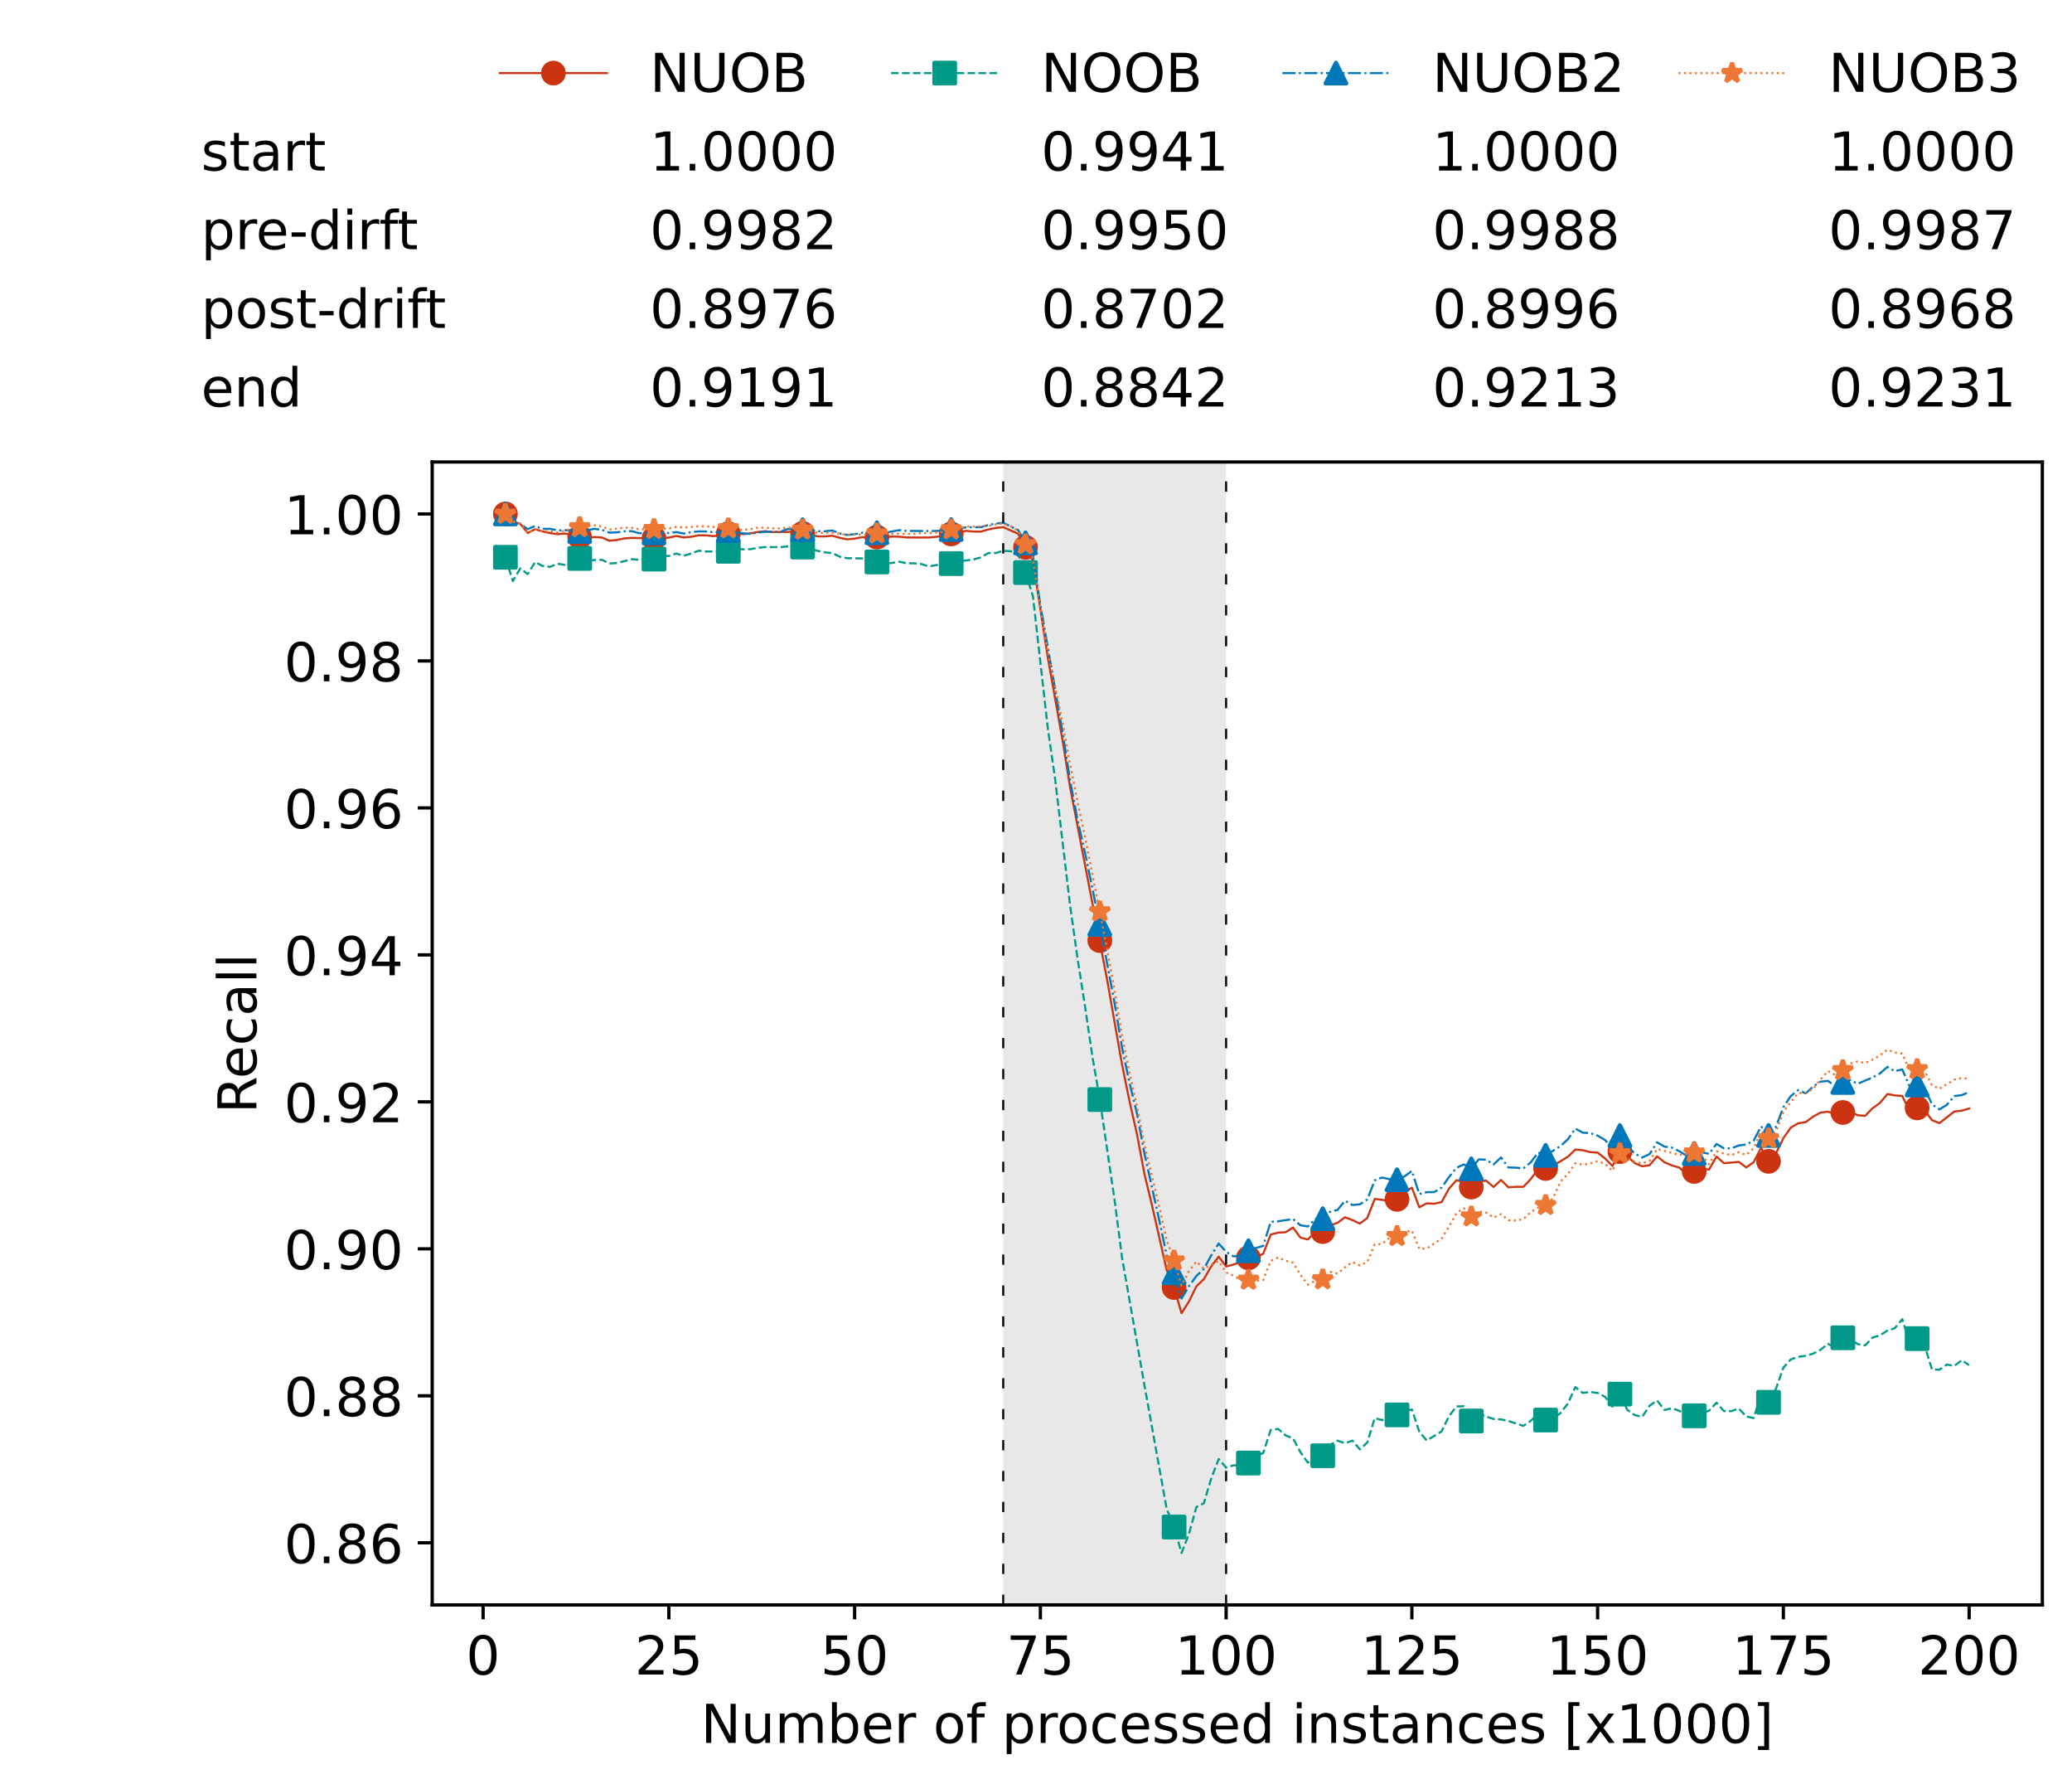 <?xml version="1.0" encoding="utf-8" standalone="no"?>
<!DOCTYPE svg PUBLIC "-//W3C//DTD SVG 1.1//EN"
  "http://www.w3.org/Graphics/SVG/1.1/DTD/svg11.dtd">
<!-- Created with matplotlib (https://matplotlib.org/) -->
<svg height="432.615pt" version="1.1" viewBox="0 0 502.65 432.615" width="502.65pt" xmlns="http://www.w3.org/2000/svg" xmlns:xlink="http://www.w3.org/1999/xlink">
 <defs>
  <style type="text/css">*{stroke-linecap:butt;stroke-linejoin:round;}</style>
 </defs>
 <g id="figure_1">
  <g id="patch_1">
   <path d="M 0 432.615 
L 502.65 432.615 
L 502.65 0 
L 0 0 
z
" style="fill:#ffffff;"/>
  </g>
  <g id="axes_1">
   <g id="patch_2">
    <path d="M 104.85 389.252 
L 495.45 389.252 
L 495.45 112.052 
L 104.85 112.052 
z
" style="fill:#ffffff;"/>
   </g>
   <g id="patch_3">
    <path clip-path="url(#p4bb2001fe8)" d="M 297.446 389.252 
L 297.446 112.052 
L 243.372 112.052 
L 243.372 389.252 
z
" style="fill:#d3d3d3;opacity:0.5;"/>
   </g>
   <g id="matplotlib.axis_1">
    <g id="xtick_1">
     <g id="line2d_1">
      <defs>
       <path d="M 0 0 
L 0 3.5 
" id="maff65d7cfb" style="stroke:#000000;stroke-width:0.8;"/>
      </defs>
      <g>
       <use style="stroke:#000000;stroke-width:0.8;" x="117.197" xlink:href="#maff65d7cfb" y="389.252"/>
      </g>
     </g>
     <g id="text_1">
      <!-- 0 -->
      <g transform="translate(113.061 406.13)scale(0.13 -0.13)">
       <defs>
        <path d="M 31.781 66.406 
Q 24.172 66.406 20.328 58.906 
Q 16.5 51.422 16.5 36.375 
Q 16.5 21.391 20.328 13.891 
Q 24.172 6.391 31.781 6.391 
Q 39.453 6.391 43.281 13.891 
Q 47.125 21.391 47.125 36.375 
Q 47.125 51.422 43.281 58.906 
Q 39.453 66.406 31.781 66.406 
z
M 31.781 74.219 
Q 44.047 74.219 50.516 64.516 
Q 56.984 54.828 56.984 36.375 
Q 56.984 17.969 50.516 8.266 
Q 44.047 -1.422 31.781 -1.422 
Q 19.531 -1.422 13.062 8.266 
Q 6.594 17.969 6.594 36.375 
Q 6.594 54.828 13.062 64.516 
Q 19.531 74.219 31.781 74.219 
z
" id="DejaVuSans-48"/>
       </defs>
       <use xlink:href="#DejaVuSans-48"/>
      </g>
     </g>
    </g>
    <g id="xtick_2">
     <g id="line2d_2">
      <g>
       <use style="stroke:#000000;stroke-width:0.8;" x="162.259" xlink:href="#maff65d7cfb" y="389.252"/>
      </g>
     </g>
     <g id="text_2">
      <!-- 25 -->
      <g transform="translate(153.988 406.13)scale(0.13 -0.13)">
       <defs>
        <path d="M 19.188 8.297 
L 53.609 8.297 
L 53.609 0 
L 7.328 0 
L 7.328 8.297 
Q 12.938 14.109 22.625 23.891 
Q 32.328 33.688 34.812 36.531 
Q 39.547 41.844 41.422 45.531 
Q 43.312 49.219 43.312 52.781 
Q 43.312 58.594 39.234 62.25 
Q 35.156 65.922 28.609 65.922 
Q 23.969 65.922 18.812 64.312 
Q 13.672 62.703 7.812 59.422 
L 7.812 69.391 
Q 13.766 71.781 18.938 73 
Q 24.125 74.219 28.422 74.219 
Q 39.75 74.219 46.484 68.547 
Q 53.219 62.891 53.219 53.422 
Q 53.219 48.922 51.531 44.891 
Q 49.859 40.875 45.406 35.406 
Q 44.188 33.984 37.641 27.219 
Q 31.109 20.453 19.188 8.297 
z
" id="DejaVuSans-50"/>
        <path d="M 10.797 72.906 
L 49.516 72.906 
L 49.516 64.594 
L 19.828 64.594 
L 19.828 46.734 
Q 21.969 47.469 24.109 47.828 
Q 26.266 48.188 28.422 48.188 
Q 40.625 48.188 47.75 41.5 
Q 54.891 34.812 54.891 23.391 
Q 54.891 11.625 47.562 5.094 
Q 40.234 -1.422 26.906 -1.422 
Q 22.312 -1.422 17.547 -0.641 
Q 12.797 0.141 7.719 1.703 
L 7.719 11.625 
Q 12.109 9.234 16.797 8.062 
Q 21.484 6.891 26.703 6.891 
Q 35.156 6.891 40.078 11.328 
Q 45.016 15.766 45.016 23.391 
Q 45.016 31 40.078 35.438 
Q 35.156 39.891 26.703 39.891 
Q 22.75 39.891 18.812 39.016 
Q 14.891 38.141 10.797 36.281 
z
" id="DejaVuSans-53"/>
       </defs>
       <use xlink:href="#DejaVuSans-50"/>
       <use x="63.623" xlink:href="#DejaVuSans-53"/>
      </g>
     </g>
    </g>
    <g id="xtick_3">
     <g id="line2d_3">
      <g>
       <use style="stroke:#000000;stroke-width:0.8;" x="207.322" xlink:href="#maff65d7cfb" y="389.252"/>
      </g>
     </g>
     <g id="text_3">
      <!-- 50 -->
      <g transform="translate(199.05 406.13)scale(0.13 -0.13)">
       <use xlink:href="#DejaVuSans-53"/>
       <use x="63.623" xlink:href="#DejaVuSans-48"/>
      </g>
     </g>
    </g>
    <g id="xtick_4">
     <g id="line2d_4">
      <g>
       <use style="stroke:#000000;stroke-width:0.8;" x="252.384" xlink:href="#maff65d7cfb" y="389.252"/>
      </g>
     </g>
     <g id="text_4">
      <!-- 75 -->
      <g transform="translate(244.113 406.13)scale(0.13 -0.13)">
       <defs>
        <path d="M 8.203 72.906 
L 55.078 72.906 
L 55.078 68.703 
L 28.609 0 
L 18.312 0 
L 43.219 64.594 
L 8.203 64.594 
z
" id="DejaVuSans-55"/>
       </defs>
       <use xlink:href="#DejaVuSans-55"/>
       <use x="63.623" xlink:href="#DejaVuSans-53"/>
      </g>
     </g>
    </g>
    <g id="xtick_5">
     <g id="line2d_5">
      <g>
       <use style="stroke:#000000;stroke-width:0.8;" x="297.446" xlink:href="#maff65d7cfb" y="389.252"/>
      </g>
     </g>
     <g id="text_5">
      <!-- 100 -->
      <g transform="translate(285.039 406.13)scale(0.13 -0.13)">
       <defs>
        <path d="M 12.406 8.297 
L 28.516 8.297 
L 28.516 63.922 
L 10.984 60.406 
L 10.984 69.391 
L 28.422 72.906 
L 38.281 72.906 
L 38.281 8.297 
L 54.391 8.297 
L 54.391 0 
L 12.406 0 
z
" id="DejaVuSans-49"/>
       </defs>
       <use xlink:href="#DejaVuSans-49"/>
       <use x="63.623" xlink:href="#DejaVuSans-48"/>
       <use x="127.246" xlink:href="#DejaVuSans-48"/>
      </g>
     </g>
    </g>
    <g id="xtick_6">
     <g id="line2d_6">
      <g>
       <use style="stroke:#000000;stroke-width:0.8;" x="342.509" xlink:href="#maff65d7cfb" y="389.252"/>
      </g>
     </g>
     <g id="text_6">
      <!-- 125 -->
      <g transform="translate(330.102 406.13)scale(0.13 -0.13)">
       <use xlink:href="#DejaVuSans-49"/>
       <use x="63.623" xlink:href="#DejaVuSans-50"/>
       <use x="127.246" xlink:href="#DejaVuSans-53"/>
      </g>
     </g>
    </g>
    <g id="xtick_7">
     <g id="line2d_7">
      <g>
       <use style="stroke:#000000;stroke-width:0.8;" x="387.571" xlink:href="#maff65d7cfb" y="389.252"/>
      </g>
     </g>
     <g id="text_7">
      <!-- 150 -->
      <g transform="translate(375.164 406.13)scale(0.13 -0.13)">
       <use xlink:href="#DejaVuSans-49"/>
       <use x="63.623" xlink:href="#DejaVuSans-53"/>
       <use x="127.246" xlink:href="#DejaVuSans-48"/>
      </g>
     </g>
    </g>
    <g id="xtick_8">
     <g id="line2d_8">
      <g>
       <use style="stroke:#000000;stroke-width:0.8;" x="432.633" xlink:href="#maff65d7cfb" y="389.252"/>
      </g>
     </g>
     <g id="text_8">
      <!-- 175 -->
      <g transform="translate(420.226 406.13)scale(0.13 -0.13)">
       <use xlink:href="#DejaVuSans-49"/>
       <use x="63.623" xlink:href="#DejaVuSans-55"/>
       <use x="127.246" xlink:href="#DejaVuSans-53"/>
      </g>
     </g>
    </g>
    <g id="xtick_9">
     <g id="line2d_9">
      <g>
       <use style="stroke:#000000;stroke-width:0.8;" x="477.695" xlink:href="#maff65d7cfb" y="389.252"/>
      </g>
     </g>
     <g id="text_9">
      <!-- 200 -->
      <g transform="translate(465.289 406.13)scale(0.13 -0.13)">
       <use xlink:href="#DejaVuSans-50"/>
       <use x="63.623" xlink:href="#DejaVuSans-48"/>
       <use x="127.246" xlink:href="#DejaVuSans-48"/>
      </g>
     </g>
    </g>
    <g id="text_10">
     <!-- Number of processed instances [x1000] -->
     <g transform="translate(170.025 422.711)scale(0.13 -0.13)">
      <defs>
       <path d="M 9.812 72.906 
L 23.094 72.906 
L 55.422 11.922 
L 55.422 72.906 
L 64.984 72.906 
L 64.984 0 
L 51.703 0 
L 19.391 60.984 
L 19.391 0 
L 9.812 0 
z
" id="DejaVuSans-78"/>
       <path d="M 8.5 21.578 
L 8.5 54.688 
L 17.484 54.688 
L 17.484 21.922 
Q 17.484 14.156 20.5 10.266 
Q 23.531 6.391 29.594 6.391 
Q 36.859 6.391 41.078 11.031 
Q 45.312 15.672 45.312 23.688 
L 45.312 54.688 
L 54.297 54.688 
L 54.297 0 
L 45.312 0 
L 45.312 8.406 
Q 42.047 3.422 37.719 1 
Q 33.406 -1.422 27.688 -1.422 
Q 18.266 -1.422 13.375 4.438 
Q 8.5 10.297 8.5 21.578 
z
M 31.109 56 
z
" id="DejaVuSans-117"/>
       <path d="M 52 44.188 
Q 55.375 50.25 60.062 53.125 
Q 64.75 56 71.094 56 
Q 79.641 56 84.281 50.016 
Q 88.922 44.047 88.922 33.016 
L 88.922 0 
L 79.891 0 
L 79.891 32.719 
Q 79.891 40.578 77.094 44.375 
Q 74.312 48.188 68.609 48.188 
Q 61.625 48.188 57.562 43.547 
Q 53.516 38.922 53.516 30.906 
L 53.516 0 
L 44.484 0 
L 44.484 32.719 
Q 44.484 40.625 41.703 44.406 
Q 38.922 48.188 33.109 48.188 
Q 26.219 48.188 22.156 43.531 
Q 18.109 38.875 18.109 30.906 
L 18.109 0 
L 9.078 0 
L 9.078 54.688 
L 18.109 54.688 
L 18.109 46.188 
Q 21.188 51.219 25.484 53.609 
Q 29.781 56 35.688 56 
Q 41.656 56 45.828 52.969 
Q 50 49.953 52 44.188 
z
" id="DejaVuSans-109"/>
       <path d="M 48.688 27.297 
Q 48.688 37.203 44.609 42.844 
Q 40.531 48.484 33.406 48.484 
Q 26.266 48.484 22.188 42.844 
Q 18.109 37.203 18.109 27.297 
Q 18.109 17.391 22.188 11.75 
Q 26.266 6.109 33.406 6.109 
Q 40.531 6.109 44.609 11.75 
Q 48.688 17.391 48.688 27.297 
z
M 18.109 46.391 
Q 20.953 51.266 25.266 53.625 
Q 29.594 56 35.594 56 
Q 45.562 56 51.781 48.094 
Q 58.016 40.188 58.016 27.297 
Q 58.016 14.406 51.781 6.484 
Q 45.562 -1.422 35.594 -1.422 
Q 29.594 -1.422 25.266 0.953 
Q 20.953 3.328 18.109 8.203 
L 18.109 0 
L 9.078 0 
L 9.078 75.984 
L 18.109 75.984 
z
" id="DejaVuSans-98"/>
       <path d="M 56.203 29.594 
L 56.203 25.203 
L 14.891 25.203 
Q 15.484 15.922 20.484 11.062 
Q 25.484 6.203 34.422 6.203 
Q 39.594 6.203 44.453 7.469 
Q 49.312 8.734 54.109 11.281 
L 54.109 2.781 
Q 49.266 0.734 44.188 -0.344 
Q 39.109 -1.422 33.891 -1.422 
Q 20.797 -1.422 13.156 6.188 
Q 5.516 13.812 5.516 26.812 
Q 5.516 40.234 12.766 48.109 
Q 20.016 56 32.328 56 
Q 43.359 56 49.781 48.891 
Q 56.203 41.797 56.203 29.594 
z
M 47.219 32.234 
Q 47.125 39.594 43.094 43.984 
Q 39.062 48.391 32.422 48.391 
Q 24.906 48.391 20.391 44.141 
Q 15.875 39.891 15.188 32.172 
z
" id="DejaVuSans-101"/>
       <path d="M 41.109 46.297 
Q 39.594 47.172 37.812 47.578 
Q 36.031 48 33.891 48 
Q 26.266 48 22.188 43.047 
Q 18.109 38.094 18.109 28.812 
L 18.109 0 
L 9.078 0 
L 9.078 54.688 
L 18.109 54.688 
L 18.109 46.188 
Q 20.953 51.172 25.484 53.578 
Q 30.031 56 36.531 56 
Q 37.453 56 38.578 55.875 
Q 39.703 55.766 41.062 55.516 
z
" id="DejaVuSans-114"/>
       <path id="DejaVuSans-32"/>
       <path d="M 30.609 48.391 
Q 23.391 48.391 19.188 42.75 
Q 14.984 37.109 14.984 27.297 
Q 14.984 17.484 19.156 11.844 
Q 23.344 6.203 30.609 6.203 
Q 37.797 6.203 41.984 11.859 
Q 46.188 17.531 46.188 27.297 
Q 46.188 37.016 41.984 42.703 
Q 37.797 48.391 30.609 48.391 
z
M 30.609 56 
Q 42.328 56 49.016 48.375 
Q 55.719 40.766 55.719 27.297 
Q 55.719 13.875 49.016 6.219 
Q 42.328 -1.422 30.609 -1.422 
Q 18.844 -1.422 12.172 6.219 
Q 5.516 13.875 5.516 27.297 
Q 5.516 40.766 12.172 48.375 
Q 18.844 56 30.609 56 
z
" id="DejaVuSans-111"/>
       <path d="M 37.109 75.984 
L 37.109 68.5 
L 28.516 68.5 
Q 23.688 68.5 21.797 66.547 
Q 19.922 64.594 19.922 59.516 
L 19.922 54.688 
L 34.719 54.688 
L 34.719 47.703 
L 19.922 47.703 
L 19.922 0 
L 10.891 0 
L 10.891 47.703 
L 2.297 47.703 
L 2.297 54.688 
L 10.891 54.688 
L 10.891 58.5 
Q 10.891 67.625 15.141 71.797 
Q 19.391 75.984 28.609 75.984 
z
" id="DejaVuSans-102"/>
       <path d="M 18.109 8.203 
L 18.109 -20.797 
L 9.078 -20.797 
L 9.078 54.688 
L 18.109 54.688 
L 18.109 46.391 
Q 20.953 51.266 25.266 53.625 
Q 29.594 56 35.594 56 
Q 45.562 56 51.781 48.094 
Q 58.016 40.188 58.016 27.297 
Q 58.016 14.406 51.781 6.484 
Q 45.562 -1.422 35.594 -1.422 
Q 29.594 -1.422 25.266 0.953 
Q 20.953 3.328 18.109 8.203 
z
M 48.688 27.297 
Q 48.688 37.203 44.609 42.844 
Q 40.531 48.484 33.406 48.484 
Q 26.266 48.484 22.188 42.844 
Q 18.109 37.203 18.109 27.297 
Q 18.109 17.391 22.188 11.75 
Q 26.266 6.109 33.406 6.109 
Q 40.531 6.109 44.609 11.75 
Q 48.688 17.391 48.688 27.297 
z
" id="DejaVuSans-112"/>
       <path d="M 48.781 52.594 
L 48.781 44.188 
Q 44.969 46.297 41.141 47.344 
Q 37.312 48.391 33.406 48.391 
Q 24.656 48.391 19.812 42.844 
Q 14.984 37.312 14.984 27.297 
Q 14.984 17.281 19.812 11.734 
Q 24.656 6.203 33.406 6.203 
Q 37.312 6.203 41.141 7.25 
Q 44.969 8.297 48.781 10.406 
L 48.781 2.094 
Q 45.016 0.344 40.984 -0.531 
Q 36.969 -1.422 32.422 -1.422 
Q 20.062 -1.422 12.781 6.344 
Q 5.516 14.109 5.516 27.297 
Q 5.516 40.672 12.859 48.328 
Q 20.219 56 33.016 56 
Q 37.156 56 41.109 55.141 
Q 45.062 54.297 48.781 52.594 
z
" id="DejaVuSans-99"/>
       <path d="M 44.281 53.078 
L 44.281 44.578 
Q 40.484 46.531 36.375 47.5 
Q 32.281 48.484 27.875 48.484 
Q 21.188 48.484 17.844 46.438 
Q 14.5 44.391 14.5 40.281 
Q 14.5 37.156 16.891 35.375 
Q 19.281 33.594 26.516 31.984 
L 29.594 31.297 
Q 39.156 29.25 43.188 25.516 
Q 47.219 21.781 47.219 15.094 
Q 47.219 7.469 41.188 3.016 
Q 35.156 -1.422 24.609 -1.422 
Q 20.219 -1.422 15.453 -0.562 
Q 10.688 0.297 5.422 2 
L 5.422 11.281 
Q 10.406 8.688 15.234 7.391 
Q 20.062 6.109 24.812 6.109 
Q 31.156 6.109 34.562 8.281 
Q 37.984 10.453 37.984 14.406 
Q 37.984 18.062 35.516 20.016 
Q 33.062 21.969 24.703 23.781 
L 21.578 24.516 
Q 13.234 26.266 9.516 29.906 
Q 5.812 33.547 5.812 39.891 
Q 5.812 47.609 11.281 51.797 
Q 16.75 56 26.812 56 
Q 31.781 56 36.172 55.266 
Q 40.578 54.547 44.281 53.078 
z
" id="DejaVuSans-115"/>
       <path d="M 45.406 46.391 
L 45.406 75.984 
L 54.391 75.984 
L 54.391 0 
L 45.406 0 
L 45.406 8.203 
Q 42.578 3.328 38.25 0.953 
Q 33.938 -1.422 27.875 -1.422 
Q 17.969 -1.422 11.734 6.484 
Q 5.516 14.406 5.516 27.297 
Q 5.516 40.188 11.734 48.094 
Q 17.969 56 27.875 56 
Q 33.938 56 38.25 53.625 
Q 42.578 51.266 45.406 46.391 
z
M 14.797 27.297 
Q 14.797 17.391 18.875 11.75 
Q 22.953 6.109 30.078 6.109 
Q 37.203 6.109 41.297 11.75 
Q 45.406 17.391 45.406 27.297 
Q 45.406 37.203 41.297 42.844 
Q 37.203 48.484 30.078 48.484 
Q 22.953 48.484 18.875 42.844 
Q 14.797 37.203 14.797 27.297 
z
" id="DejaVuSans-100"/>
       <path d="M 9.422 54.688 
L 18.406 54.688 
L 18.406 0 
L 9.422 0 
z
M 9.422 75.984 
L 18.406 75.984 
L 18.406 64.594 
L 9.422 64.594 
z
" id="DejaVuSans-105"/>
       <path d="M 54.891 33.016 
L 54.891 0 
L 45.906 0 
L 45.906 32.719 
Q 45.906 40.484 42.875 44.328 
Q 39.844 48.188 33.797 48.188 
Q 26.516 48.188 22.312 43.547 
Q 18.109 38.922 18.109 30.906 
L 18.109 0 
L 9.078 0 
L 9.078 54.688 
L 18.109 54.688 
L 18.109 46.188 
Q 21.344 51.125 25.703 53.562 
Q 30.078 56 35.797 56 
Q 45.219 56 50.047 50.172 
Q 54.891 44.344 54.891 33.016 
z
" id="DejaVuSans-110"/>
       <path d="M 18.312 70.219 
L 18.312 54.688 
L 36.812 54.688 
L 36.812 47.703 
L 18.312 47.703 
L 18.312 18.016 
Q 18.312 11.328 20.141 9.422 
Q 21.969 7.516 27.594 7.516 
L 36.812 7.516 
L 36.812 0 
L 27.594 0 
Q 17.188 0 13.234 3.875 
Q 9.281 7.766 9.281 18.016 
L 9.281 47.703 
L 2.688 47.703 
L 2.688 54.688 
L 9.281 54.688 
L 9.281 70.219 
z
" id="DejaVuSans-116"/>
       <path d="M 34.281 27.484 
Q 23.391 27.484 19.188 25 
Q 14.984 22.516 14.984 16.5 
Q 14.984 11.719 18.141 8.906 
Q 21.297 6.109 26.703 6.109 
Q 34.188 6.109 38.703 11.406 
Q 43.219 16.703 43.219 25.484 
L 43.219 27.484 
z
M 52.203 31.203 
L 52.203 0 
L 43.219 0 
L 43.219 8.297 
Q 40.141 3.328 35.547 0.953 
Q 30.953 -1.422 24.312 -1.422 
Q 15.922 -1.422 10.953 3.297 
Q 6 8.016 6 15.922 
Q 6 25.141 12.172 29.828 
Q 18.359 34.516 30.609 34.516 
L 43.219 34.516 
L 43.219 35.406 
Q 43.219 41.609 39.141 45 
Q 35.062 48.391 27.688 48.391 
Q 23 48.391 18.547 47.266 
Q 14.109 46.141 10.016 43.891 
L 10.016 52.203 
Q 14.938 54.109 19.578 55.047 
Q 24.219 56 28.609 56 
Q 40.484 56 46.344 49.844 
Q 52.203 43.703 52.203 31.203 
z
" id="DejaVuSans-97"/>
       <path d="M 8.594 75.984 
L 29.297 75.984 
L 29.297 69 
L 17.578 69 
L 17.578 -6.203 
L 29.297 -6.203 
L 29.297 -13.188 
L 8.594 -13.188 
z
" id="DejaVuSans-91"/>
       <path d="M 54.891 54.688 
L 35.109 28.078 
L 55.906 0 
L 45.312 0 
L 29.391 21.484 
L 13.484 0 
L 2.875 0 
L 24.125 28.609 
L 4.688 54.688 
L 15.281 54.688 
L 29.781 35.203 
L 44.281 54.688 
z
" id="DejaVuSans-120"/>
       <path d="M 30.422 75.984 
L 30.422 -13.188 
L 9.719 -13.188 
L 9.719 -6.203 
L 21.391 -6.203 
L 21.391 69 
L 9.719 69 
L 9.719 75.984 
z
" id="DejaVuSans-93"/>
      </defs>
      <use xlink:href="#DejaVuSans-78"/>
      <use x="74.805" xlink:href="#DejaVuSans-117"/>
      <use x="138.184" xlink:href="#DejaVuSans-109"/>
      <use x="235.596" xlink:href="#DejaVuSans-98"/>
      <use x="299.072" xlink:href="#DejaVuSans-101"/>
      <use x="360.596" xlink:href="#DejaVuSans-114"/>
      <use x="401.709" xlink:href="#DejaVuSans-32"/>
      <use x="433.496" xlink:href="#DejaVuSans-111"/>
      <use x="494.678" xlink:href="#DejaVuSans-102"/>
      <use x="529.883" xlink:href="#DejaVuSans-32"/>
      <use x="561.67" xlink:href="#DejaVuSans-112"/>
      <use x="625.146" xlink:href="#DejaVuSans-114"/>
      <use x="664.01" xlink:href="#DejaVuSans-111"/>
      <use x="725.191" xlink:href="#DejaVuSans-99"/>
      <use x="780.172" xlink:href="#DejaVuSans-101"/>
      <use x="841.695" xlink:href="#DejaVuSans-115"/>
      <use x="893.795" xlink:href="#DejaVuSans-115"/>
      <use x="945.895" xlink:href="#DejaVuSans-101"/>
      <use x="1007.418" xlink:href="#DejaVuSans-100"/>
      <use x="1070.895" xlink:href="#DejaVuSans-32"/>
      <use x="1102.682" xlink:href="#DejaVuSans-105"/>
      <use x="1130.465" xlink:href="#DejaVuSans-110"/>
      <use x="1193.844" xlink:href="#DejaVuSans-115"/>
      <use x="1245.943" xlink:href="#DejaVuSans-116"/>
      <use x="1285.152" xlink:href="#DejaVuSans-97"/>
      <use x="1346.432" xlink:href="#DejaVuSans-110"/>
      <use x="1409.811" xlink:href="#DejaVuSans-99"/>
      <use x="1464.791" xlink:href="#DejaVuSans-101"/>
      <use x="1526.314" xlink:href="#DejaVuSans-115"/>
      <use x="1578.414" xlink:href="#DejaVuSans-32"/>
      <use x="1610.201" xlink:href="#DejaVuSans-91"/>
      <use x="1649.215" xlink:href="#DejaVuSans-120"/>
      <use x="1708.395" xlink:href="#DejaVuSans-49"/>
      <use x="1772.018" xlink:href="#DejaVuSans-48"/>
      <use x="1835.641" xlink:href="#DejaVuSans-48"/>
      <use x="1899.264" xlink:href="#DejaVuSans-48"/>
      <use x="1962.887" xlink:href="#DejaVuSans-93"/>
     </g>
    </g>
   </g>
   <g id="matplotlib.axis_2">
    <g id="ytick_1">
     <g id="line2d_10">
      <defs>
       <path d="M 0 0 
L -3.5 0 
" id="m2bdf90aad2" style="stroke:#000000;stroke-width:0.8;"/>
      </defs>
      <g>
       <use style="stroke:#000000;stroke-width:0.8;" x="104.85" xlink:href="#m2bdf90aad2" y="374.178"/>
      </g>
     </g>
     <g id="text_11">
      <!-- 0.86 -->
      <g transform="translate(68.905 379.117)scale(0.13 -0.13)">
       <defs>
        <path d="M 10.688 12.406 
L 21 12.406 
L 21 0 
L 10.688 0 
z
" id="DejaVuSans-46"/>
        <path d="M 31.781 34.625 
Q 24.75 34.625 20.719 30.859 
Q 16.703 27.094 16.703 20.516 
Q 16.703 13.922 20.719 10.156 
Q 24.75 6.391 31.781 6.391 
Q 38.812 6.391 42.859 10.172 
Q 46.922 13.969 46.922 20.516 
Q 46.922 27.094 42.891 30.859 
Q 38.875 34.625 31.781 34.625 
z
M 21.922 38.812 
Q 15.578 40.375 12.031 44.719 
Q 8.5 49.078 8.5 55.328 
Q 8.5 64.062 14.719 69.141 
Q 20.953 74.219 31.781 74.219 
Q 42.672 74.219 48.875 69.141 
Q 55.078 64.062 55.078 55.328 
Q 55.078 49.078 51.531 44.719 
Q 48 40.375 41.703 38.812 
Q 48.828 37.156 52.797 32.312 
Q 56.781 27.484 56.781 20.516 
Q 56.781 9.906 50.312 4.234 
Q 43.844 -1.422 31.781 -1.422 
Q 19.734 -1.422 13.25 4.234 
Q 6.781 9.906 6.781 20.516 
Q 6.781 27.484 10.781 32.312 
Q 14.797 37.156 21.922 38.812 
z
M 18.312 54.391 
Q 18.312 48.734 21.844 45.562 
Q 25.391 42.391 31.781 42.391 
Q 38.141 42.391 41.719 45.562 
Q 45.312 48.734 45.312 54.391 
Q 45.312 60.062 41.719 63.234 
Q 38.141 66.406 31.781 66.406 
Q 25.391 66.406 21.844 63.234 
Q 18.312 60.062 18.312 54.391 
z
" id="DejaVuSans-56"/>
        <path d="M 33.016 40.375 
Q 26.375 40.375 22.484 35.828 
Q 18.609 31.297 18.609 23.391 
Q 18.609 15.531 22.484 10.953 
Q 26.375 6.391 33.016 6.391 
Q 39.656 6.391 43.531 10.953 
Q 47.406 15.531 47.406 23.391 
Q 47.406 31.297 43.531 35.828 
Q 39.656 40.375 33.016 40.375 
z
M 52.594 71.297 
L 52.594 62.312 
Q 48.875 64.062 45.094 64.984 
Q 41.312 65.922 37.594 65.922 
Q 27.828 65.922 22.672 59.328 
Q 17.531 52.734 16.797 39.406 
Q 19.672 43.656 24.016 45.922 
Q 28.375 48.188 33.594 48.188 
Q 44.578 48.188 50.953 41.516 
Q 57.328 34.859 57.328 23.391 
Q 57.328 12.156 50.688 5.359 
Q 44.047 -1.422 33.016 -1.422 
Q 20.359 -1.422 13.672 8.266 
Q 6.984 17.969 6.984 36.375 
Q 6.984 53.656 15.188 63.938 
Q 23.391 74.219 37.203 74.219 
Q 40.922 74.219 44.703 73.484 
Q 48.484 72.75 52.594 71.297 
z
" id="DejaVuSans-54"/>
       </defs>
       <use xlink:href="#DejaVuSans-48"/>
       <use x="63.623" xlink:href="#DejaVuSans-46"/>
       <use x="95.41" xlink:href="#DejaVuSans-56"/>
       <use x="159.033" xlink:href="#DejaVuSans-54"/>
      </g>
     </g>
    </g>
    <g id="ytick_2">
     <g id="line2d_11">
      <g>
       <use style="stroke:#000000;stroke-width:0.8;" x="104.85" xlink:href="#m2bdf90aad2" y="338.531"/>
      </g>
     </g>
     <g id="text_12">
      <!-- 0.88 -->
      <g transform="translate(68.905 343.47)scale(0.13 -0.13)">
       <use xlink:href="#DejaVuSans-48"/>
       <use x="63.623" xlink:href="#DejaVuSans-46"/>
       <use x="95.41" xlink:href="#DejaVuSans-56"/>
       <use x="159.033" xlink:href="#DejaVuSans-56"/>
      </g>
     </g>
    </g>
    <g id="ytick_3">
     <g id="line2d_12">
      <g>
       <use style="stroke:#000000;stroke-width:0.8;" x="104.85" xlink:href="#m2bdf90aad2" y="302.885"/>
      </g>
     </g>
     <g id="text_13">
      <!-- 0.90 -->
      <g transform="translate(68.905 307.824)scale(0.13 -0.13)">
       <defs>
        <path d="M 10.984 1.516 
L 10.984 10.5 
Q 14.703 8.734 18.5 7.812 
Q 22.312 6.891 25.984 6.891 
Q 35.75 6.891 40.891 13.453 
Q 46.047 20.016 46.781 33.406 
Q 43.953 29.203 39.594 26.953 
Q 35.25 24.703 29.984 24.703 
Q 19.047 24.703 12.672 31.312 
Q 6.297 37.938 6.297 49.422 
Q 6.297 60.641 12.938 67.422 
Q 19.578 74.219 30.609 74.219 
Q 43.266 74.219 49.922 64.516 
Q 56.594 54.828 56.594 36.375 
Q 56.594 19.141 48.406 8.859 
Q 40.234 -1.422 26.422 -1.422 
Q 22.703 -1.422 18.891 -0.688 
Q 15.094 0.047 10.984 1.516 
z
M 30.609 32.422 
Q 37.25 32.422 41.125 36.953 
Q 45.016 41.5 45.016 49.422 
Q 45.016 57.281 41.125 61.844 
Q 37.25 66.406 30.609 66.406 
Q 23.969 66.406 20.094 61.844 
Q 16.219 57.281 16.219 49.422 
Q 16.219 41.5 20.094 36.953 
Q 23.969 32.422 30.609 32.422 
z
" id="DejaVuSans-57"/>
       </defs>
       <use xlink:href="#DejaVuSans-48"/>
       <use x="63.623" xlink:href="#DejaVuSans-46"/>
       <use x="95.41" xlink:href="#DejaVuSans-57"/>
       <use x="159.033" xlink:href="#DejaVuSans-48"/>
      </g>
     </g>
    </g>
    <g id="ytick_4">
     <g id="line2d_13">
      <g>
       <use style="stroke:#000000;stroke-width:0.8;" x="104.85" xlink:href="#m2bdf90aad2" y="267.238"/>
      </g>
     </g>
     <g id="text_14">
      <!-- 0.92 -->
      <g transform="translate(68.905 272.177)scale(0.13 -0.13)">
       <use xlink:href="#DejaVuSans-48"/>
       <use x="63.623" xlink:href="#DejaVuSans-46"/>
       <use x="95.41" xlink:href="#DejaVuSans-57"/>
       <use x="159.033" xlink:href="#DejaVuSans-50"/>
      </g>
     </g>
    </g>
    <g id="ytick_5">
     <g id="line2d_14">
      <g>
       <use style="stroke:#000000;stroke-width:0.8;" x="104.85" xlink:href="#m2bdf90aad2" y="231.591"/>
      </g>
     </g>
     <g id="text_15">
      <!-- 0.94 -->
      <g transform="translate(68.905 236.53)scale(0.13 -0.13)">
       <defs>
        <path d="M 37.797 64.312 
L 12.891 25.391 
L 37.797 25.391 
z
M 35.203 72.906 
L 47.609 72.906 
L 47.609 25.391 
L 58.016 25.391 
L 58.016 17.188 
L 47.609 17.188 
L 47.609 0 
L 37.797 0 
L 37.797 17.188 
L 4.891 17.188 
L 4.891 26.703 
z
" id="DejaVuSans-52"/>
       </defs>
       <use xlink:href="#DejaVuSans-48"/>
       <use x="63.623" xlink:href="#DejaVuSans-46"/>
       <use x="95.41" xlink:href="#DejaVuSans-57"/>
       <use x="159.033" xlink:href="#DejaVuSans-52"/>
      </g>
     </g>
    </g>
    <g id="ytick_6">
     <g id="line2d_15">
      <g>
       <use style="stroke:#000000;stroke-width:0.8;" x="104.85" xlink:href="#m2bdf90aad2" y="195.945"/>
      </g>
     </g>
     <g id="text_16">
      <!-- 0.96 -->
      <g transform="translate(68.905 200.884)scale(0.13 -0.13)">
       <use xlink:href="#DejaVuSans-48"/>
       <use x="63.623" xlink:href="#DejaVuSans-46"/>
       <use x="95.41" xlink:href="#DejaVuSans-57"/>
       <use x="159.033" xlink:href="#DejaVuSans-54"/>
      </g>
     </g>
    </g>
    <g id="ytick_7">
     <g id="line2d_16">
      <g>
       <use style="stroke:#000000;stroke-width:0.8;" x="104.85" xlink:href="#m2bdf90aad2" y="160.298"/>
      </g>
     </g>
     <g id="text_17">
      <!-- 0.98 -->
      <g transform="translate(68.905 165.237)scale(0.13 -0.13)">
       <use xlink:href="#DejaVuSans-48"/>
       <use x="63.623" xlink:href="#DejaVuSans-46"/>
       <use x="95.41" xlink:href="#DejaVuSans-57"/>
       <use x="159.033" xlink:href="#DejaVuSans-56"/>
      </g>
     </g>
    </g>
    <g id="ytick_8">
     <g id="line2d_17">
      <g>
       <use style="stroke:#000000;stroke-width:0.8;" x="104.85" xlink:href="#m2bdf90aad2" y="124.652"/>
      </g>
     </g>
     <g id="text_18">
      <!-- 1.00 -->
      <g transform="translate(68.905 129.591)scale(0.13 -0.13)">
       <use xlink:href="#DejaVuSans-49"/>
       <use x="63.623" xlink:href="#DejaVuSans-46"/>
       <use x="95.41" xlink:href="#DejaVuSans-48"/>
       <use x="159.033" xlink:href="#DejaVuSans-48"/>
      </g>
     </g>
    </g>
    <g id="text_19">
     <!-- Recall -->
     <g transform="translate(62.201 270.044)rotate(-90)scale(0.13 -0.13)">
      <defs>
       <path d="M 44.391 34.188 
Q 47.562 33.109 50.562 29.594 
Q 53.562 26.078 56.594 19.922 
L 66.609 0 
L 56 0 
L 46.688 18.703 
Q 43.062 26.031 39.672 28.422 
Q 36.281 30.812 30.422 30.812 
L 19.672 30.812 
L 19.672 0 
L 9.812 0 
L 9.812 72.906 
L 32.078 72.906 
Q 44.578 72.906 50.734 67.672 
Q 56.891 62.453 56.891 51.906 
Q 56.891 45.016 53.688 40.469 
Q 50.484 35.938 44.391 34.188 
z
M 19.672 64.797 
L 19.672 38.922 
L 32.078 38.922 
Q 39.203 38.922 42.844 42.219 
Q 46.484 45.516 46.484 51.906 
Q 46.484 58.297 42.844 61.547 
Q 39.203 64.797 32.078 64.797 
z
" id="DejaVuSans-82"/>
       <path d="M 9.422 75.984 
L 18.406 75.984 
L 18.406 0 
L 9.422 0 
z
" id="DejaVuSans-108"/>
      </defs>
      <use xlink:href="#DejaVuSans-82"/>
      <use x="64.982" xlink:href="#DejaVuSans-101"/>
      <use x="126.506" xlink:href="#DejaVuSans-99"/>
      <use x="181.486" xlink:href="#DejaVuSans-97"/>
      <use x="242.766" xlink:href="#DejaVuSans-108"/>
      <use x="270.549" xlink:href="#DejaVuSans-108"/>
     </g>
    </g>
   </g>
   <g id="line2d_18"/>
   <g id="line2d_19"/>
   <g id="line2d_20"/>
   <g id="line2d_21"/>
   <g id="line2d_22"/>
   <g id="line2d_23">
    <path clip-path="url(#p4bb2001fe8)" d="M 122.605 124.652 
L 124.407 126.489 
L 126.21 127.051 
L 128.012 129.265 
L 129.815 128.343 
L 131.617 128.883 
L 133.419 129.291 
L 135.222 129.554 
L 137.024 129.412 
L 138.827 129.684 
L 140.629 130.247 
L 142.432 130.413 
L 144.234 130.255 
L 146.037 130.37 
L 147.839 131.147 
L 149.642 130.958 
L 151.444 130.587 
L 153.247 130.457 
L 158.654 130.573 
L 160.457 130.564 
L 162.259 130.388 
L 164.062 130.003 
L 165.864 130.354 
L 167.667 130.185 
L 169.469 129.831 
L 171.272 129.849 
L 173.074 130.019 
L 174.877 129.818 
L 176.679 129.442 
L 178.482 129.402 
L 180.284 129.554 
L 182.087 129.361 
L 183.889 129.014 
L 185.692 128.84 
L 187.494 129.021 
L 191.099 129.021 
L 192.902 128.845 
L 194.704 129.37 
L 196.507 129.552 
L 198.309 130.095 
L 200.112 130.099 
L 201.914 129.924 
L 203.717 130.447 
L 205.519 130.812 
L 207.322 130.639 
L 209.124 130.287 
L 210.927 130.451 
L 212.729 130.266 
L 214.532 130.292 
L 216.334 130.138 
L 218.137 130.159 
L 219.939 130.351 
L 225.347 130.364 
L 228.952 130.018 
L 230.754 129.492 
L 234.359 128.756 
L 236.162 128.922 
L 237.964 128.926 
L 239.767 128.407 
L 241.569 128.042 
L 243.372 127.86 
L 246.976 129.433 
L 250.581 135.992 
L 254.186 159.465 
L 257.791 179.711 
L 259.594 190.924 
L 268.606 237.784 
L 272.211 258.284 
L 274.014 267.121 
L 275.816 275.04 
L 277.619 284.683 
L 279.421 292.156 
L 283.026 308.036 
L 284.829 312.271 
L 286.631 318.502 
L 288.434 315.659 
L 290.236 311.968 
L 292.039 310.249 
L 293.841 307.119 
L 295.644 304.774 
L 297.446 307.157 
L 299.249 306.703 
L 301.051 305.956 
L 302.854 305.077 
L 304.656 304.968 
L 306.459 304.053 
L 308.261 299.421 
L 310.064 298.953 
L 311.866 298.856 
L 313.669 297.724 
L 315.471 300.153 
L 317.274 300.62 
L 319.076 298.795 
L 320.879 298.702 
L 322.681 297.204 
L 324.484 296.58 
L 326.286 295.227 
L 328.089 295.906 
L 329.891 296.765 
L 331.694 295.402 
L 333.496 290.786 
L 335.299 290.996 
L 337.101 291.404 
L 338.904 290.882 
L 340.706 289.175 
L 342.509 288.039 
L 344.311 292.814 
L 346.114 291.839 
L 347.916 291.951 
L 349.719 291.557 
L 351.521 288.269 
L 353.324 286.245 
L 355.126 286.628 
L 356.928 287.898 
L 358.731 286.462 
L 360.533 286.355 
L 362.336 287.883 
L 364.138 286.193 
L 365.941 287.964 
L 367.743 287.837 
L 369.546 287.846 
L 371.348 285.993 
L 373.151 283.431 
L 374.953 283.393 
L 376.756 282.75 
L 380.361 280.542 
L 382.163 278.81 
L 383.966 278.967 
L 385.768 279.432 
L 387.571 279.541 
L 389.373 280.958 
L 391.176 282.786 
L 392.978 279.313 
L 394.781 280.421 
L 396.583 282.109 
L 398.386 282.872 
L 400.188 282.59 
L 401.991 280.453 
L 403.793 281.896 
L 405.596 282.655 
L 407.398 283.192 
L 409.201 284.79 
L 412.806 283.431 
L 414.608 283.646 
L 416.411 280.517 
L 418.213 282.117 
L 421.818 281.804 
L 423.621 283.136 
L 425.423 281.87 
L 427.226 278.395 
L 429.028 281.664 
L 430.831 279.758 
L 432.633 276.032 
L 434.436 273.468 
L 436.238 272.427 
L 438.041 272.154 
L 439.843 270.826 
L 441.646 269.835 
L 443.448 269.625 
L 445.251 270.268 
L 447.053 269.814 
L 448.856 269.611 
L 450.658 270.483 
L 452.461 270.643 
L 454.263 268.794 
L 456.066 267.499 
L 457.868 265.34 
L 459.671 265.684 
L 461.473 265.79 
L 463.276 269.615 
L 465.078 268.701 
L 466.881 269.252 
L 468.683 271.665 
L 470.485 272.399 
L 474.09 269.588 
L 475.893 269.381 
L 477.695 268.841 
L 477.695 268.841 
" style="fill:none;stroke:#cc3311;stroke-linecap:square;stroke-width:0.5;"/>
    <defs>
     <path d="M 0 2.5 
C 0.663 2.5 1.299 2.237 1.768 1.768 
C 2.237 1.299 2.5 0.663 2.5 0 
C 2.5 -0.663 2.237 -1.299 1.768 -1.768 
C 1.299 -2.237 0.663 -2.5 0 -2.5 
C -0.663 -2.5 -1.299 -2.237 -1.768 -1.768 
C -2.237 -1.299 -2.5 -0.663 -2.5 0 
C -2.5 0.663 -2.237 1.299 -1.768 1.768 
C -1.299 2.237 -0.663 2.5 0 2.5 
z
" id="m31d9375d45" style="stroke:#cc3311;"/>
    </defs>
    <g clip-path="url(#p4bb2001fe8)">
     <use style="fill:#cc3311;stroke:#cc3311;" x="122.605" xlink:href="#m31d9375d45" y="124.652"/>
     <use style="fill:#cc3311;stroke:#cc3311;" x="140.629" xlink:href="#m31d9375d45" y="130.247"/>
     <use style="fill:#cc3311;stroke:#cc3311;" x="158.654" xlink:href="#m31d9375d45" y="130.573"/>
     <use style="fill:#cc3311;stroke:#cc3311;" x="176.679" xlink:href="#m31d9375d45" y="129.442"/>
     <use style="fill:#cc3311;stroke:#cc3311;" x="194.704" xlink:href="#m31d9375d45" y="129.37"/>
     <use style="fill:#cc3311;stroke:#cc3311;" x="212.729" xlink:href="#m31d9375d45" y="130.266"/>
     <use style="fill:#cc3311;stroke:#cc3311;" x="230.754" xlink:href="#m31d9375d45" y="129.492"/>
     <use style="fill:#cc3311;stroke:#cc3311;" x="248.779" xlink:href="#m31d9375d45" y="132.747"/>
     <use style="fill:#cc3311;stroke:#cc3311;" x="266.804" xlink:href="#m31d9375d45" y="228.121"/>
     <use style="fill:#cc3311;stroke:#cc3311;" x="284.829" xlink:href="#m31d9375d45" y="312.271"/>
     <use style="fill:#cc3311;stroke:#cc3311;" x="302.854" xlink:href="#m31d9375d45" y="305.077"/>
     <use style="fill:#cc3311;stroke:#cc3311;" x="320.879" xlink:href="#m31d9375d45" y="298.702"/>
     <use style="fill:#cc3311;stroke:#cc3311;" x="338.904" xlink:href="#m31d9375d45" y="290.882"/>
     <use style="fill:#cc3311;stroke:#cc3311;" x="356.928" xlink:href="#m31d9375d45" y="287.898"/>
     <use style="fill:#cc3311;stroke:#cc3311;" x="374.953" xlink:href="#m31d9375d45" y="283.393"/>
     <use style="fill:#cc3311;stroke:#cc3311;" x="392.978" xlink:href="#m31d9375d45" y="279.313"/>
     <use style="fill:#cc3311;stroke:#cc3311;" x="411.003" xlink:href="#m31d9375d45" y="284.107"/>
     <use style="fill:#cc3311;stroke:#cc3311;" x="429.028" xlink:href="#m31d9375d45" y="281.664"/>
     <use style="fill:#cc3311;stroke:#cc3311;" x="447.053" xlink:href="#m31d9375d45" y="269.814"/>
     <use style="fill:#cc3311;stroke:#cc3311;" x="465.078" xlink:href="#m31d9375d45" y="268.701"/>
    </g>
   </g>
   <g id="line2d_24"/>
   <g id="line2d_25"/>
   <g id="line2d_26"/>
   <g id="line2d_27"/>
   <g id="line2d_28">
    <path clip-path="url(#p4bb2001fe8)" d="M 122.605 135.157 
L 124.407 140.929 
L 126.21 137.852 
L 128.012 139.242 
L 129.815 136.324 
L 131.617 137.268 
L 133.419 137.491 
L 135.222 136.728 
L 137.024 137 
L 138.827 136.138 
L 140.629 135.435 
L 142.432 136.116 
L 144.234 135.804 
L 146.037 135.781 
L 147.839 136.66 
L 149.642 136.56 
L 153.247 135.626 
L 155.049 135.77 
L 156.852 135.391 
L 158.654 135.592 
L 160.457 134.84 
L 162.259 134.837 
L 164.062 134.255 
L 165.864 134.781 
L 167.667 134.27 
L 169.469 133.561 
L 171.272 133.757 
L 173.074 133.734 
L 174.877 133.893 
L 176.679 133.706 
L 178.482 133.097 
L 180.284 133.232 
L 182.087 133.195 
L 183.889 132.848 
L 185.692 132.684 
L 189.297 132.694 
L 191.099 132.521 
L 192.902 132.7 
L 194.704 132.674 
L 196.507 133.038 
L 198.309 133.595 
L 200.112 133.966 
L 201.914 134.141 
L 203.717 135.013 
L 205.519 135.377 
L 209.124 135.43 
L 210.927 135.926 
L 214.532 136.684 
L 216.334 136.544 
L 218.137 136.229 
L 219.939 136.608 
L 221.742 136.62 
L 223.544 136.81 
L 225.347 137.385 
L 227.149 137.046 
L 230.754 136.693 
L 232.557 136.155 
L 236.162 135.702 
L 237.964 135.18 
L 239.767 134.135 
L 241.569 134.129 
L 243.372 133.583 
L 245.174 133.677 
L 246.976 134.445 
L 248.779 138.865 
L 250.581 144.595 
L 254.186 176.585 
L 255.989 189.146 
L 259.594 219.612 
L 261.396 232.426 
L 263.199 243.952 
L 265.001 256.214 
L 266.804 266.677 
L 270.409 291.2 
L 272.211 305.119 
L 277.619 335.884 
L 283.026 365.936 
L 284.829 370.355 
L 286.631 376.652 
L 288.434 372.021 
L 290.236 365.492 
L 292.039 364.593 
L 293.841 358.558 
L 295.644 353.858 
L 297.446 355.942 
L 299.249 355.383 
L 301.051 355.466 
L 302.854 354.828 
L 304.656 353.148 
L 306.459 352.4 
L 308.261 346.785 
L 310.064 346.559 
L 311.866 348.118 
L 313.669 348.848 
L 315.471 352.198 
L 317.274 354.762 
L 319.076 353.218 
L 320.879 353.066 
L 322.681 350.428 
L 324.484 349.412 
L 326.286 350.033 
L 328.089 349.402 
L 329.891 351.519 
L 331.694 349.855 
L 333.496 343.937 
L 335.299 344.445 
L 337.101 343.213 
L 338.904 343.162 
L 340.706 342.253 
L 342.509 341.853 
L 344.311 347.233 
L 346.114 349.382 
L 349.719 347.157 
L 351.521 343.466 
L 353.324 341.102 
L 355.126 341.072 
L 356.928 344.643 
L 358.731 342.814 
L 360.533 343.567 
L 362.336 344.154 
L 364.138 344.252 
L 365.941 344.651 
L 369.546 345.82 
L 371.348 344.614 
L 373.151 342.875 
L 374.953 344.411 
L 376.756 343.966 
L 378.558 342.73 
L 380.361 340.393 
L 382.163 336.418 
L 383.966 337.825 
L 385.768 337.595 
L 387.571 337.845 
L 389.373 338.764 
L 391.176 341.148 
L 392.978 338.123 
L 394.781 341.951 
L 396.583 343.21 
L 398.386 343.619 
L 400.188 340.921 
L 401.991 339.664 
L 403.793 341.98 
L 405.596 341.535 
L 407.398 342.166 
L 409.201 343.62 
L 411.003 343.381 
L 414.608 342.144 
L 416.411 340.196 
L 418.213 342.228 
L 420.016 342.248 
L 421.818 341.626 
L 423.621 343.534 
L 425.423 343.919 
L 427.226 338.348 
L 429.028 340.11 
L 430.831 336.818 
L 432.633 331.713 
L 434.436 329.694 
L 436.238 329.097 
L 438.041 328.822 
L 439.843 328.318 
L 441.646 327.387 
L 443.448 325.922 
L 445.251 326.907 
L 447.053 324.458 
L 448.856 324.76 
L 450.658 325.987 
L 452.461 326.314 
L 454.263 324.407 
L 456.066 323.869 
L 457.868 322.718 
L 459.671 322.123 
L 461.473 319.947 
L 463.276 325.693 
L 465.078 324.656 
L 466.881 326.272 
L 468.683 332.132 
L 470.485 332.198 
L 472.288 330.954 
L 474.09 331.286 
L 475.893 329.894 
L 477.695 331.089 
L 477.695 331.089 
" style="fill:none;stroke:#009988;stroke-dasharray:1.85,0.8;stroke-dashoffset:0;stroke-width:0.5;"/>
    <defs>
     <path d="M -2.5 2.5 
L 2.5 2.5 
L 2.5 -2.5 
L -2.5 -2.5 
z
" id="m10fc4fcff8" style="stroke:#009988;stroke-linejoin:miter;"/>
    </defs>
    <g clip-path="url(#p4bb2001fe8)">
     <use style="fill:#009988;stroke:#009988;stroke-linejoin:miter;" x="122.605" xlink:href="#m10fc4fcff8" y="135.157"/>
     <use style="fill:#009988;stroke:#009988;stroke-linejoin:miter;" x="140.629" xlink:href="#m10fc4fcff8" y="135.435"/>
     <use style="fill:#009988;stroke:#009988;stroke-linejoin:miter;" x="158.654" xlink:href="#m10fc4fcff8" y="135.592"/>
     <use style="fill:#009988;stroke:#009988;stroke-linejoin:miter;" x="176.679" xlink:href="#m10fc4fcff8" y="133.706"/>
     <use style="fill:#009988;stroke:#009988;stroke-linejoin:miter;" x="194.704" xlink:href="#m10fc4fcff8" y="132.674"/>
     <use style="fill:#009988;stroke:#009988;stroke-linejoin:miter;" x="212.729" xlink:href="#m10fc4fcff8" y="136.293"/>
     <use style="fill:#009988;stroke:#009988;stroke-linejoin:miter;" x="230.754" xlink:href="#m10fc4fcff8" y="136.693"/>
     <use style="fill:#009988;stroke:#009988;stroke-linejoin:miter;" x="248.779" xlink:href="#m10fc4fcff8" y="138.865"/>
     <use style="fill:#009988;stroke:#009988;stroke-linejoin:miter;" x="266.804" xlink:href="#m10fc4fcff8" y="266.677"/>
     <use style="fill:#009988;stroke:#009988;stroke-linejoin:miter;" x="284.829" xlink:href="#m10fc4fcff8" y="370.355"/>
     <use style="fill:#009988;stroke:#009988;stroke-linejoin:miter;" x="302.854" xlink:href="#m10fc4fcff8" y="354.828"/>
     <use style="fill:#009988;stroke:#009988;stroke-linejoin:miter;" x="320.879" xlink:href="#m10fc4fcff8" y="353.066"/>
     <use style="fill:#009988;stroke:#009988;stroke-linejoin:miter;" x="338.904" xlink:href="#m10fc4fcff8" y="343.162"/>
     <use style="fill:#009988;stroke:#009988;stroke-linejoin:miter;" x="356.928" xlink:href="#m10fc4fcff8" y="344.643"/>
     <use style="fill:#009988;stroke:#009988;stroke-linejoin:miter;" x="374.953" xlink:href="#m10fc4fcff8" y="344.411"/>
     <use style="fill:#009988;stroke:#009988;stroke-linejoin:miter;" x="392.978" xlink:href="#m10fc4fcff8" y="338.123"/>
     <use style="fill:#009988;stroke:#009988;stroke-linejoin:miter;" x="411.003" xlink:href="#m10fc4fcff8" y="343.381"/>
     <use style="fill:#009988;stroke:#009988;stroke-linejoin:miter;" x="429.028" xlink:href="#m10fc4fcff8" y="340.11"/>
     <use style="fill:#009988;stroke:#009988;stroke-linejoin:miter;" x="447.053" xlink:href="#m10fc4fcff8" y="324.458"/>
     <use style="fill:#009988;stroke:#009988;stroke-linejoin:miter;" x="465.078" xlink:href="#m10fc4fcff8" y="324.656"/>
    </g>
   </g>
   <g id="line2d_29"/>
   <g id="line2d_30"/>
   <g id="line2d_31"/>
   <g id="line2d_32"/>
   <g id="line2d_33">
    <path clip-path="url(#p4bb2001fe8)" d="M 122.605 124.652 
L 124.407 126.489 
L 126.21 127.051 
L 128.012 128.327 
L 129.815 127.592 
L 131.617 128.258 
L 133.419 128.249 
L 135.222 128.642 
L 138.827 128.58 
L 140.629 128.904 
L 144.234 128.25 
L 146.037 128.508 
L 147.839 129.178 
L 149.642 129.111 
L 151.444 128.849 
L 153.247 128.816 
L 155.049 129.318 
L 160.457 129.253 
L 162.259 129.252 
L 164.062 129.054 
L 165.864 129.405 
L 167.667 129.058 
L 169.469 128.881 
L 171.272 128.899 
L 173.074 129.069 
L 174.877 129.055 
L 176.679 128.681 
L 180.284 129.357 
L 182.087 129.501 
L 183.889 129.154 
L 185.692 128.98 
L 189.297 128.981 
L 191.099 128.295 
L 192.902 128.297 
L 194.704 128.472 
L 196.507 128.475 
L 198.309 128.844 
L 200.112 128.848 
L 201.914 128.672 
L 203.717 129.374 
L 205.519 129.738 
L 207.322 129.565 
L 209.124 129.213 
L 214.532 129.235 
L 218.137 128.583 
L 219.939 128.771 
L 227.149 128.779 
L 232.557 128.247 
L 234.359 127.868 
L 237.964 127.864 
L 239.767 127.345 
L 241.569 126.981 
L 243.372 126.799 
L 246.976 128.54 
L 250.581 134.725 
L 252.384 146.696 
L 255.989 167.279 
L 257.791 177.722 
L 259.594 189.294 
L 261.396 198.823 
L 263.199 206.737 
L 266.804 224.202 
L 270.409 243.419 
L 272.211 254.164 
L 274.014 262.655 
L 275.816 270.057 
L 277.619 279.7 
L 281.224 295.946 
L 283.026 304.47 
L 284.829 308.705 
L 286.631 314.943 
L 288.434 311.952 
L 290.236 309.472 
L 292.039 307.764 
L 293.841 304.464 
L 295.644 301.591 
L 297.446 303.612 
L 299.249 304.716 
L 301.051 304.522 
L 302.854 303.351 
L 304.656 302.691 
L 306.459 302.156 
L 308.261 296.329 
L 310.064 296.208 
L 313.669 295.654 
L 315.471 297.168 
L 317.274 297.464 
L 319.076 295.663 
L 320.879 295.576 
L 322.681 293.906 
L 324.484 293.44 
L 326.286 291.222 
L 328.089 292.26 
L 329.891 292.089 
L 331.694 290.914 
L 333.496 286.289 
L 335.299 285.591 
L 337.101 286.001 
L 338.904 286.125 
L 340.706 285.318 
L 342.509 283.987 
L 344.311 289.596 
L 346.114 289.149 
L 347.916 289.128 
L 349.719 288.046 
L 351.521 285.46 
L 353.324 283.252 
L 355.126 282.405 
L 356.928 283.481 
L 358.731 281.192 
L 360.533 281.266 
L 362.336 282.41 
L 364.138 280.72 
L 365.941 283.157 
L 367.743 283.198 
L 369.546 283.394 
L 371.348 281.915 
L 373.151 279.53 
L 374.953 280.217 
L 378.558 277.968 
L 380.361 276.302 
L 382.163 273.708 
L 383.966 274.71 
L 385.768 274.812 
L 387.571 275.434 
L 389.373 276.51 
L 391.176 278.333 
L 392.978 275.412 
L 394.781 277.916 
L 396.583 279.791 
L 398.386 280.732 
L 400.188 279.903 
L 401.991 277.041 
L 403.793 278.1 
L 405.596 278.333 
L 407.398 279.226 
L 409.201 280.3 
L 411.003 279.766 
L 412.806 279.457 
L 414.608 279.859 
L 416.411 277.438 
L 418.213 278.506 
L 420.016 278.509 
L 421.818 277.817 
L 423.621 277.586 
L 425.423 276.666 
L 427.226 273.189 
L 429.028 275.389 
L 430.831 273.296 
L 432.633 268.522 
L 434.436 265.827 
L 436.238 264.387 
L 438.041 265.195 
L 439.843 263.536 
L 441.646 262.345 
L 443.448 262.148 
L 445.251 263.5 
L 447.053 262.527 
L 448.856 261.96 
L 450.658 262.845 
L 454.263 261.321 
L 456.066 260.344 
L 457.868 258.756 
L 459.671 259.8 
L 461.473 259.363 
L 463.276 263.541 
L 465.078 263.153 
L 466.881 263.884 
L 468.683 267.848 
L 470.485 269.069 
L 472.288 267.974 
L 474.09 265.831 
L 475.893 265.609 
L 477.695 264.861 
L 477.695 264.861 
" style="fill:none;stroke:#0077bb;stroke-dasharray:3.2,0.8,0.5,0.8;stroke-dashoffset:0;stroke-width:0.5;"/>
    <defs>
     <path d="M 0 -2.5 
L -2.5 2.5 
L 2.5 2.5 
z
" id="ma9ebafba83" style="stroke:#0077bb;stroke-linejoin:miter;"/>
    </defs>
    <g clip-path="url(#p4bb2001fe8)">
     <use style="fill:#0077bb;stroke:#0077bb;stroke-linejoin:miter;" x="122.605" xlink:href="#ma9ebafba83" y="124.652"/>
     <use style="fill:#0077bb;stroke:#0077bb;stroke-linejoin:miter;" x="140.629" xlink:href="#ma9ebafba83" y="128.904"/>
     <use style="fill:#0077bb;stroke:#0077bb;stroke-linejoin:miter;" x="158.654" xlink:href="#ma9ebafba83" y="129.262"/>
     <use style="fill:#0077bb;stroke:#0077bb;stroke-linejoin:miter;" x="176.679" xlink:href="#ma9ebafba83" y="128.681"/>
     <use style="fill:#0077bb;stroke:#0077bb;stroke-linejoin:miter;" x="194.704" xlink:href="#ma9ebafba83" y="128.472"/>
     <use style="fill:#0077bb;stroke:#0077bb;stroke-linejoin:miter;" x="212.729" xlink:href="#ma9ebafba83" y="129.209"/>
     <use style="fill:#0077bb;stroke:#0077bb;stroke-linejoin:miter;" x="230.754" xlink:href="#ma9ebafba83" y="128.426"/>
     <use style="fill:#0077bb;stroke:#0077bb;stroke-linejoin:miter;" x="248.779" xlink:href="#ma9ebafba83" y="131.67"/>
     <use style="fill:#0077bb;stroke:#0077bb;stroke-linejoin:miter;" x="266.804" xlink:href="#ma9ebafba83" y="224.202"/>
     <use style="fill:#0077bb;stroke:#0077bb;stroke-linejoin:miter;" x="284.829" xlink:href="#ma9ebafba83" y="308.705"/>
     <use style="fill:#0077bb;stroke:#0077bb;stroke-linejoin:miter;" x="302.854" xlink:href="#ma9ebafba83" y="303.351"/>
     <use style="fill:#0077bb;stroke:#0077bb;stroke-linejoin:miter;" x="320.879" xlink:href="#ma9ebafba83" y="295.576"/>
     <use style="fill:#0077bb;stroke:#0077bb;stroke-linejoin:miter;" x="338.904" xlink:href="#ma9ebafba83" y="286.125"/>
     <use style="fill:#0077bb;stroke:#0077bb;stroke-linejoin:miter;" x="356.928" xlink:href="#ma9ebafba83" y="283.481"/>
     <use style="fill:#0077bb;stroke:#0077bb;stroke-linejoin:miter;" x="374.953" xlink:href="#ma9ebafba83" y="280.217"/>
     <use style="fill:#0077bb;stroke:#0077bb;stroke-linejoin:miter;" x="392.978" xlink:href="#ma9ebafba83" y="275.412"/>
     <use style="fill:#0077bb;stroke:#0077bb;stroke-linejoin:miter;" x="411.003" xlink:href="#ma9ebafba83" y="279.766"/>
     <use style="fill:#0077bb;stroke:#0077bb;stroke-linejoin:miter;" x="429.028" xlink:href="#ma9ebafba83" y="275.389"/>
     <use style="fill:#0077bb;stroke:#0077bb;stroke-linejoin:miter;" x="447.053" xlink:href="#ma9ebafba83" y="262.527"/>
     <use style="fill:#0077bb;stroke:#0077bb;stroke-linejoin:miter;" x="465.078" xlink:href="#ma9ebafba83" y="263.153"/>
    </g>
   </g>
   <g id="line2d_34"/>
   <g id="line2d_35"/>
   <g id="line2d_36"/>
   <g id="line2d_37"/>
   <g id="line2d_38">
    <path clip-path="url(#p4bb2001fe8)" d="M 122.605 124.652 
L 124.407 126.489 
L 126.21 127.051 
L 128.012 129.265 
L 129.815 128.343 
L 131.617 128.883 
L 133.419 128.785 
L 135.222 129.111 
L 138.827 128.219 
L 142.432 127.624 
L 144.234 127.396 
L 146.037 127.715 
L 147.839 128.437 
L 151.444 127.992 
L 153.247 128.006 
L 155.049 128.371 
L 160.457 128.353 
L 162.259 128.177 
L 164.062 127.792 
L 165.864 127.968 
L 169.469 127.622 
L 171.272 127.64 
L 176.679 128.173 
L 178.482 128.513 
L 180.284 128.513 
L 182.087 128.32 
L 183.889 127.973 
L 185.692 127.973 
L 187.494 128.154 
L 189.297 128.155 
L 191.099 127.982 
L 192.902 127.983 
L 194.704 128.508 
L 196.507 128.69 
L 198.309 129.233 
L 201.914 129.237 
L 203.717 129.41 
L 205.519 129.775 
L 207.322 129.601 
L 210.927 129.607 
L 212.729 129.422 
L 221.742 129.478 
L 223.544 129.297 
L 225.347 129.306 
L 228.952 128.959 
L 230.754 128.434 
L 234.359 127.698 
L 237.964 127.693 
L 239.767 127.525 
L 241.569 127.161 
L 243.372 126.979 
L 245.174 127.629 
L 246.976 128.713 
L 250.581 135.463 
L 252.384 147.624 
L 254.186 158.072 
L 257.791 175.45 
L 259.594 185.294 
L 261.396 194.457 
L 263.199 202.887 
L 268.606 230.377 
L 270.409 240.298 
L 272.211 251.219 
L 274.014 260.23 
L 275.816 268.321 
L 277.619 277.608 
L 281.224 292.61 
L 283.026 300.783 
L 284.829 305.755 
L 286.631 311.795 
L 288.434 308.275 
L 290.236 305.97 
L 292.039 307.702 
L 293.841 306.674 
L 295.644 305.883 
L 297.446 308.627 
L 299.249 309.397 
L 301.051 310.447 
L 302.854 310.423 
L 304.656 310.673 
L 306.459 310.452 
L 308.261 305.806 
L 310.064 304.983 
L 311.866 305.781 
L 313.669 306.223 
L 315.471 309.182 
L 317.274 311.545 
L 319.076 310.624 
L 320.879 310.326 
L 322.681 308.474 
L 324.484 308.89 
L 326.286 307.371 
L 328.089 306.082 
L 329.891 306.915 
L 331.694 306.054 
L 333.496 301.821 
L 335.299 301.694 
L 337.101 300.141 
L 338.904 299.828 
L 340.706 298.819 
L 342.509 298.451 
L 344.311 302.886 
L 346.114 302.798 
L 349.719 300.424 
L 351.521 297.476 
L 353.324 294.25 
L 355.126 293.042 
L 356.928 295.079 
L 358.731 293.826 
L 360.533 294.12 
L 362.336 295.292 
L 364.138 294.484 
L 365.941 295.93 
L 367.743 296.04 
L 369.546 295.661 
L 371.348 293.978 
L 373.151 292.864 
L 374.953 292.301 
L 376.756 290.581 
L 378.558 286.586 
L 380.361 284.736 
L 382.163 282.133 
L 383.966 282.459 
L 385.768 282.198 
L 387.571 281.608 
L 389.373 282.318 
L 391.176 283.969 
L 392.978 279.74 
L 394.781 281.021 
L 396.583 281.759 
L 398.386 282.156 
L 400.188 281.533 
L 401.991 278.665 
L 407.398 280.112 
L 409.201 279.917 
L 411.003 279.569 
L 412.806 280.155 
L 414.608 282.38 
L 416.411 279.224 
L 418.213 279.779 
L 420.016 280.167 
L 421.818 279.47 
L 423.621 280.103 
L 425.423 278.472 
L 427.226 274.466 
L 429.028 276.126 
L 430.831 274.39 
L 432.633 269.645 
L 434.436 267.283 
L 436.238 265.12 
L 438.041 265.051 
L 439.843 264.093 
L 441.646 261.825 
L 443.448 259.769 
L 445.251 260.733 
L 447.053 259.58 
L 448.856 257.936 
L 450.658 257.44 
L 452.461 257.814 
L 454.263 257.006 
L 456.066 255.983 
L 457.868 254.584 
L 459.671 255.282 
L 461.473 255.555 
L 463.276 259.561 
L 465.078 259.35 
L 466.881 259.731 
L 468.683 263.178 
L 470.485 264.07 
L 474.09 261.847 
L 475.893 261.461 
L 477.695 261.626 
L 477.695 261.626 
" style="fill:none;stroke:#ee7733;stroke-dasharray:0.5,0.825;stroke-dashoffset:0;stroke-width:0.5;"/>
    <defs>
     <path d="M 0 -2.5 
L -0.561 -0.773 
L -2.378 -0.773 
L -0.908 0.295 
L -1.469 2.023 
L -0 0.955 
L 1.469 2.023 
L 0.908 0.295 
L 2.378 -0.773 
L 0.561 -0.773 
z
" id="m36495af825" style="stroke:#ee7733;stroke-linejoin:bevel;"/>
    </defs>
    <g clip-path="url(#p4bb2001fe8)">
     <use style="fill:#ee7733;stroke:#ee7733;stroke-linejoin:bevel;" x="122.605" xlink:href="#m36495af825" y="124.652"/>
     <use style="fill:#ee7733;stroke:#ee7733;stroke-linejoin:bevel;" x="140.629" xlink:href="#m36495af825" y="127.895"/>
     <use style="fill:#ee7733;stroke:#ee7733;stroke-linejoin:bevel;" x="158.654" xlink:href="#m36495af825" y="128.362"/>
     <use style="fill:#ee7733;stroke:#ee7733;stroke-linejoin:bevel;" x="176.679" xlink:href="#m36495af825" y="128.173"/>
     <use style="fill:#ee7733;stroke:#ee7733;stroke-linejoin:bevel;" x="194.704" xlink:href="#m36495af825" y="128.508"/>
     <use style="fill:#ee7733;stroke:#ee7733;stroke-linejoin:bevel;" x="212.729" xlink:href="#m36495af825" y="129.422"/>
     <use style="fill:#ee7733;stroke:#ee7733;stroke-linejoin:bevel;" x="230.754" xlink:href="#m36495af825" y="128.434"/>
     <use style="fill:#ee7733;stroke:#ee7733;stroke-linejoin:bevel;" x="248.779" xlink:href="#m36495af825" y="132.028"/>
     <use style="fill:#ee7733;stroke:#ee7733;stroke-linejoin:bevel;" x="266.804" xlink:href="#m36495af825" y="221.072"/>
     <use style="fill:#ee7733;stroke:#ee7733;stroke-linejoin:bevel;" x="284.829" xlink:href="#m36495af825" y="305.755"/>
     <use style="fill:#ee7733;stroke:#ee7733;stroke-linejoin:bevel;" x="302.854" xlink:href="#m36495af825" y="310.423"/>
     <use style="fill:#ee7733;stroke:#ee7733;stroke-linejoin:bevel;" x="320.879" xlink:href="#m36495af825" y="310.326"/>
     <use style="fill:#ee7733;stroke:#ee7733;stroke-linejoin:bevel;" x="338.904" xlink:href="#m36495af825" y="299.828"/>
     <use style="fill:#ee7733;stroke:#ee7733;stroke-linejoin:bevel;" x="356.928" xlink:href="#m36495af825" y="295.079"/>
     <use style="fill:#ee7733;stroke:#ee7733;stroke-linejoin:bevel;" x="374.953" xlink:href="#m36495af825" y="292.301"/>
     <use style="fill:#ee7733;stroke:#ee7733;stroke-linejoin:bevel;" x="392.978" xlink:href="#m36495af825" y="279.74"/>
     <use style="fill:#ee7733;stroke:#ee7733;stroke-linejoin:bevel;" x="411.003" xlink:href="#m36495af825" y="279.569"/>
     <use style="fill:#ee7733;stroke:#ee7733;stroke-linejoin:bevel;" x="429.028" xlink:href="#m36495af825" y="276.126"/>
     <use style="fill:#ee7733;stroke:#ee7733;stroke-linejoin:bevel;" x="447.053" xlink:href="#m36495af825" y="259.58"/>
     <use style="fill:#ee7733;stroke:#ee7733;stroke-linejoin:bevel;" x="465.078" xlink:href="#m36495af825" y="259.35"/>
    </g>
   </g>
   <g id="line2d_39"/>
   <g id="line2d_40"/>
   <g id="line2d_41"/>
   <g id="line2d_42"/>
   <g id="line2d_43">
    <path clip-path="url(#p4bb2001fe8)" d="M 243.372 389.252 
L 243.372 112.052 
" style="fill:none;stroke:#000000;stroke-dasharray:2.5,5;stroke-dashoffset:0;stroke-width:0.5;"/>
   </g>
   <g id="line2d_44">
    <path clip-path="url(#p4bb2001fe8)" d="M 297.446 389.252 
L 297.446 112.052 
" style="fill:none;stroke:#000000;stroke-dasharray:2.5,5;stroke-dashoffset:0;stroke-width:0.5;"/>
   </g>
   <g id="patch_4">
    <path d="M 104.85 389.252 
L 104.85 112.052 
" style="fill:none;stroke:#000000;stroke-linecap:square;stroke-linejoin:miter;stroke-width:0.8;"/>
   </g>
   <g id="patch_5">
    <path d="M 495.45 389.252 
L 495.45 112.052 
" style="fill:none;stroke:#000000;stroke-linecap:square;stroke-linejoin:miter;stroke-width:0.8;"/>
   </g>
   <g id="patch_6">
    <path d="M 104.85 389.252 
L 495.45 389.252 
" style="fill:none;stroke:#000000;stroke-linecap:square;stroke-linejoin:miter;stroke-width:0.8;"/>
   </g>
   <g id="patch_7">
    <path d="M 104.85 112.052 
L 495.45 112.052 
" style="fill:none;stroke:#000000;stroke-linecap:square;stroke-linejoin:miter;stroke-width:0.8;"/>
   </g>
   <g id="legend_1">
    <g id="line2d_45"/>
    <g id="line2d_46"/>
    <g id="text_20">
     <!--   -->
     <g transform="translate(48.8 22.278)scale(0.13 -0.13)">
      <use xlink:href="#DejaVuSans-32"/>
     </g>
    </g>
    <g id="line2d_47"/>
    <g id="line2d_48"/>
    <g id="text_21">
     <!-- start -->
     <g transform="translate(48.8 41.36)scale(0.13 -0.13)">
      <use xlink:href="#DejaVuSans-115"/>
      <use x="52.1" xlink:href="#DejaVuSans-116"/>
      <use x="91.309" xlink:href="#DejaVuSans-97"/>
      <use x="152.588" xlink:href="#DejaVuSans-114"/>
      <use x="193.701" xlink:href="#DejaVuSans-116"/>
     </g>
    </g>
    <g id="line2d_49"/>
    <g id="line2d_50"/>
    <g id="text_22">
     <!-- pre-dirft -->
     <g transform="translate(48.8 60.441)scale(0.13 -0.13)">
      <defs>
       <path d="M 4.891 31.391 
L 31.203 31.391 
L 31.203 23.391 
L 4.891 23.391 
z
" id="DejaVuSans-45"/>
      </defs>
      <use xlink:href="#DejaVuSans-112"/>
      <use x="63.477" xlink:href="#DejaVuSans-114"/>
      <use x="102.34" xlink:href="#DejaVuSans-101"/>
      <use x="163.863" xlink:href="#DejaVuSans-45"/>
      <use x="199.947" xlink:href="#DejaVuSans-100"/>
      <use x="263.424" xlink:href="#DejaVuSans-105"/>
      <use x="291.207" xlink:href="#DejaVuSans-114"/>
      <use x="332.32" xlink:href="#DejaVuSans-102"/>
      <use x="365.775" xlink:href="#DejaVuSans-116"/>
     </g>
    </g>
    <g id="line2d_51"/>
    <g id="line2d_52"/>
    <g id="text_23">
     <!-- post-drift -->
     <g transform="translate(48.8 79.523)scale(0.13 -0.13)">
      <use xlink:href="#DejaVuSans-112"/>
      <use x="63.477" xlink:href="#DejaVuSans-111"/>
      <use x="124.658" xlink:href="#DejaVuSans-115"/>
      <use x="176.758" xlink:href="#DejaVuSans-116"/>
      <use x="215.967" xlink:href="#DejaVuSans-45"/>
      <use x="252.051" xlink:href="#DejaVuSans-100"/>
      <use x="315.527" xlink:href="#DejaVuSans-114"/>
      <use x="356.641" xlink:href="#DejaVuSans-105"/>
      <use x="384.424" xlink:href="#DejaVuSans-102"/>
      <use x="417.879" xlink:href="#DejaVuSans-116"/>
     </g>
    </g>
    <g id="line2d_53"/>
    <g id="line2d_54"/>
    <g id="text_24">
     <!-- end -->
     <g transform="translate(48.8 98.604)scale(0.13 -0.13)">
      <use xlink:href="#DejaVuSans-101"/>
      <use x="61.523" xlink:href="#DejaVuSans-110"/>
      <use x="124.902" xlink:href="#DejaVuSans-100"/>
     </g>
    </g>
    <g id="line2d_55">
     <path d="M 121.252 17.728 
L 147.252 17.728 
" style="fill:none;stroke:#cc3311;stroke-linecap:square;stroke-width:0.5;"/>
    </g>
    <g id="line2d_56">
     <g>
      <use style="fill:#cc3311;stroke:#cc3311;" x="134.252" xlink:href="#m31d9375d45" y="17.728"/>
     </g>
    </g>
    <g id="text_25">
     <!-- NUOB -->
     <g transform="translate(157.652 22.278)scale(0.13 -0.13)">
      <defs>
       <path d="M 8.688 72.906 
L 18.609 72.906 
L 18.609 28.609 
Q 18.609 16.891 22.844 11.734 
Q 27.094 6.594 36.625 6.594 
Q 46.094 6.594 50.344 11.734 
Q 54.594 16.891 54.594 28.609 
L 54.594 72.906 
L 64.5 72.906 
L 64.5 27.391 
Q 64.5 13.141 57.438 5.859 
Q 50.391 -1.422 36.625 -1.422 
Q 22.797 -1.422 15.734 5.859 
Q 8.688 13.141 8.688 27.391 
z
" id="DejaVuSans-85"/>
       <path d="M 39.406 66.219 
Q 28.656 66.219 22.328 58.203 
Q 16.016 50.203 16.016 36.375 
Q 16.016 22.609 22.328 14.594 
Q 28.656 6.594 39.406 6.594 
Q 50.141 6.594 56.422 14.594 
Q 62.703 22.609 62.703 36.375 
Q 62.703 50.203 56.422 58.203 
Q 50.141 66.219 39.406 66.219 
z
M 39.406 74.219 
Q 54.734 74.219 63.906 63.938 
Q 73.094 53.656 73.094 36.375 
Q 73.094 19.141 63.906 8.859 
Q 54.734 -1.422 39.406 -1.422 
Q 24.031 -1.422 14.812 8.828 
Q 5.609 19.094 5.609 36.375 
Q 5.609 53.656 14.812 63.938 
Q 24.031 74.219 39.406 74.219 
z
" id="DejaVuSans-79"/>
       <path d="M 19.672 34.812 
L 19.672 8.109 
L 35.5 8.109 
Q 43.453 8.109 47.281 11.406 
Q 51.125 14.703 51.125 21.484 
Q 51.125 28.328 47.281 31.562 
Q 43.453 34.812 35.5 34.812 
z
M 19.672 64.797 
L 19.672 42.828 
L 34.281 42.828 
Q 41.5 42.828 45.031 45.531 
Q 48.578 48.25 48.578 53.812 
Q 48.578 59.328 45.031 62.062 
Q 41.5 64.797 34.281 64.797 
z
M 9.812 72.906 
L 35.016 72.906 
Q 46.297 72.906 52.391 68.219 
Q 58.5 63.531 58.5 54.891 
Q 58.5 48.188 55.375 44.234 
Q 52.25 40.281 46.188 39.312 
Q 53.469 37.75 57.5 32.781 
Q 61.531 27.828 61.531 20.406 
Q 61.531 10.641 54.891 5.312 
Q 48.25 0 35.984 0 
L 9.812 0 
z
" id="DejaVuSans-66"/>
      </defs>
      <use xlink:href="#DejaVuSans-78"/>
      <use x="74.805" xlink:href="#DejaVuSans-85"/>
      <use x="147.998" xlink:href="#DejaVuSans-79"/>
      <use x="226.709" xlink:href="#DejaVuSans-66"/>
     </g>
    </g>
    <g id="line2d_57"/>
    <g id="line2d_58"/>
    <g id="text_26">
     <!-- 1.0000 -->
     <g transform="translate(157.652 41.36)scale(0.13 -0.13)">
      <use xlink:href="#DejaVuSans-49"/>
      <use x="63.623" xlink:href="#DejaVuSans-46"/>
      <use x="95.41" xlink:href="#DejaVuSans-48"/>
      <use x="159.033" xlink:href="#DejaVuSans-48"/>
      <use x="222.656" xlink:href="#DejaVuSans-48"/>
      <use x="286.279" xlink:href="#DejaVuSans-48"/>
     </g>
    </g>
    <g id="line2d_59"/>
    <g id="line2d_60"/>
    <g id="text_27">
     <!-- 0.9982 -->
     <g transform="translate(157.652 60.441)scale(0.13 -0.13)">
      <use xlink:href="#DejaVuSans-48"/>
      <use x="63.623" xlink:href="#DejaVuSans-46"/>
      <use x="95.41" xlink:href="#DejaVuSans-57"/>
      <use x="159.033" xlink:href="#DejaVuSans-57"/>
      <use x="222.656" xlink:href="#DejaVuSans-56"/>
      <use x="286.279" xlink:href="#DejaVuSans-50"/>
     </g>
    </g>
    <g id="line2d_61"/>
    <g id="line2d_62"/>
    <g id="text_28">
     <!-- 0.8976 -->
     <g transform="translate(157.652 79.523)scale(0.13 -0.13)">
      <use xlink:href="#DejaVuSans-48"/>
      <use x="63.623" xlink:href="#DejaVuSans-46"/>
      <use x="95.41" xlink:href="#DejaVuSans-56"/>
      <use x="159.033" xlink:href="#DejaVuSans-57"/>
      <use x="222.656" xlink:href="#DejaVuSans-55"/>
      <use x="286.279" xlink:href="#DejaVuSans-54"/>
     </g>
    </g>
    <g id="line2d_63"/>
    <g id="line2d_64"/>
    <g id="text_29">
     <!-- 0.9191 -->
     <g transform="translate(157.652 98.604)scale(0.13 -0.13)">
      <use xlink:href="#DejaVuSans-48"/>
      <use x="63.623" xlink:href="#DejaVuSans-46"/>
      <use x="95.41" xlink:href="#DejaVuSans-57"/>
      <use x="159.033" xlink:href="#DejaVuSans-49"/>
      <use x="222.656" xlink:href="#DejaVuSans-57"/>
      <use x="286.279" xlink:href="#DejaVuSans-49"/>
     </g>
    </g>
    <g id="line2d_65">
     <path d="M 216.171 17.728 
L 242.171 17.728 
" style="fill:none;stroke:#009988;stroke-dasharray:1.85,0.8;stroke-dashoffset:0;stroke-width:0.5;"/>
    </g>
    <g id="line2d_66">
     <g>
      <use style="fill:#009988;stroke:#009988;stroke-linejoin:miter;" x="229.171" xlink:href="#m10fc4fcff8" y="17.728"/>
     </g>
    </g>
    <g id="text_30">
     <!-- NOOB -->
     <g transform="translate(252.571 22.278)scale(0.13 -0.13)">
      <use xlink:href="#DejaVuSans-78"/>
      <use x="74.805" xlink:href="#DejaVuSans-79"/>
      <use x="153.516" xlink:href="#DejaVuSans-79"/>
      <use x="232.227" xlink:href="#DejaVuSans-66"/>
     </g>
    </g>
    <g id="line2d_67"/>
    <g id="line2d_68"/>
    <g id="text_31">
     <!-- 0.9941 -->
     <g transform="translate(252.571 41.36)scale(0.13 -0.13)">
      <use xlink:href="#DejaVuSans-48"/>
      <use x="63.623" xlink:href="#DejaVuSans-46"/>
      <use x="95.41" xlink:href="#DejaVuSans-57"/>
      <use x="159.033" xlink:href="#DejaVuSans-57"/>
      <use x="222.656" xlink:href="#DejaVuSans-52"/>
      <use x="286.279" xlink:href="#DejaVuSans-49"/>
     </g>
    </g>
    <g id="line2d_69"/>
    <g id="line2d_70"/>
    <g id="text_32">
     <!-- 0.9950 -->
     <g transform="translate(252.571 60.441)scale(0.13 -0.13)">
      <use xlink:href="#DejaVuSans-48"/>
      <use x="63.623" xlink:href="#DejaVuSans-46"/>
      <use x="95.41" xlink:href="#DejaVuSans-57"/>
      <use x="159.033" xlink:href="#DejaVuSans-57"/>
      <use x="222.656" xlink:href="#DejaVuSans-53"/>
      <use x="286.279" xlink:href="#DejaVuSans-48"/>
     </g>
    </g>
    <g id="line2d_71"/>
    <g id="line2d_72"/>
    <g id="text_33">
     <!-- 0.8702 -->
     <g transform="translate(252.571 79.523)scale(0.13 -0.13)">
      <use xlink:href="#DejaVuSans-48"/>
      <use x="63.623" xlink:href="#DejaVuSans-46"/>
      <use x="95.41" xlink:href="#DejaVuSans-56"/>
      <use x="159.033" xlink:href="#DejaVuSans-55"/>
      <use x="222.656" xlink:href="#DejaVuSans-48"/>
      <use x="286.279" xlink:href="#DejaVuSans-50"/>
     </g>
    </g>
    <g id="line2d_73"/>
    <g id="line2d_74"/>
    <g id="text_34">
     <!-- 0.8842 -->
     <g transform="translate(252.571 98.604)scale(0.13 -0.13)">
      <use xlink:href="#DejaVuSans-48"/>
      <use x="63.623" xlink:href="#DejaVuSans-46"/>
      <use x="95.41" xlink:href="#DejaVuSans-56"/>
      <use x="159.033" xlink:href="#DejaVuSans-56"/>
      <use x="222.656" xlink:href="#DejaVuSans-52"/>
      <use x="286.279" xlink:href="#DejaVuSans-50"/>
     </g>
    </g>
    <g id="line2d_75">
     <path d="M 311.091 17.728 
L 337.091 17.728 
" style="fill:none;stroke:#0077bb;stroke-dasharray:3.2,0.8,0.5,0.8;stroke-dashoffset:0;stroke-width:0.5;"/>
    </g>
    <g id="line2d_76">
     <g>
      <use style="fill:#0077bb;stroke:#0077bb;stroke-linejoin:miter;" x="324.091" xlink:href="#ma9ebafba83" y="17.728"/>
     </g>
    </g>
    <g id="text_35">
     <!-- NUOB2 -->
     <g transform="translate(347.491 22.278)scale(0.13 -0.13)">
      <use xlink:href="#DejaVuSans-78"/>
      <use x="74.805" xlink:href="#DejaVuSans-85"/>
      <use x="147.998" xlink:href="#DejaVuSans-79"/>
      <use x="226.709" xlink:href="#DejaVuSans-66"/>
      <use x="295.312" xlink:href="#DejaVuSans-50"/>
     </g>
    </g>
    <g id="line2d_77"/>
    <g id="line2d_78"/>
    <g id="text_36">
     <!-- 1.0000 -->
     <g transform="translate(347.491 41.36)scale(0.13 -0.13)">
      <use xlink:href="#DejaVuSans-49"/>
      <use x="63.623" xlink:href="#DejaVuSans-46"/>
      <use x="95.41" xlink:href="#DejaVuSans-48"/>
      <use x="159.033" xlink:href="#DejaVuSans-48"/>
      <use x="222.656" xlink:href="#DejaVuSans-48"/>
      <use x="286.279" xlink:href="#DejaVuSans-48"/>
     </g>
    </g>
    <g id="line2d_79"/>
    <g id="line2d_80"/>
    <g id="text_37">
     <!-- 0.9988 -->
     <g transform="translate(347.491 60.441)scale(0.13 -0.13)">
      <use xlink:href="#DejaVuSans-48"/>
      <use x="63.623" xlink:href="#DejaVuSans-46"/>
      <use x="95.41" xlink:href="#DejaVuSans-57"/>
      <use x="159.033" xlink:href="#DejaVuSans-57"/>
      <use x="222.656" xlink:href="#DejaVuSans-56"/>
      <use x="286.279" xlink:href="#DejaVuSans-56"/>
     </g>
    </g>
    <g id="line2d_81"/>
    <g id="line2d_82"/>
    <g id="text_38">
     <!-- 0.8996 -->
     <g transform="translate(347.491 79.523)scale(0.13 -0.13)">
      <use xlink:href="#DejaVuSans-48"/>
      <use x="63.623" xlink:href="#DejaVuSans-46"/>
      <use x="95.41" xlink:href="#DejaVuSans-56"/>
      <use x="159.033" xlink:href="#DejaVuSans-57"/>
      <use x="222.656" xlink:href="#DejaVuSans-57"/>
      <use x="286.279" xlink:href="#DejaVuSans-54"/>
     </g>
    </g>
    <g id="line2d_83"/>
    <g id="line2d_84"/>
    <g id="text_39">
     <!-- 0.9213 -->
     <g transform="translate(347.491 98.604)scale(0.13 -0.13)">
      <defs>
       <path d="M 40.578 39.312 
Q 47.656 37.797 51.625 33 
Q 55.609 28.219 55.609 21.188 
Q 55.609 10.406 48.188 4.484 
Q 40.766 -1.422 27.094 -1.422 
Q 22.516 -1.422 17.656 -0.516 
Q 12.797 0.391 7.625 2.203 
L 7.625 11.719 
Q 11.719 9.328 16.594 8.109 
Q 21.484 6.891 26.812 6.891 
Q 36.078 6.891 40.938 10.547 
Q 45.797 14.203 45.797 21.188 
Q 45.797 27.641 41.281 31.266 
Q 36.766 34.906 28.719 34.906 
L 20.219 34.906 
L 20.219 43.016 
L 29.109 43.016 
Q 36.375 43.016 40.234 45.922 
Q 44.094 48.828 44.094 54.297 
Q 44.094 59.906 40.109 62.906 
Q 36.141 65.922 28.719 65.922 
Q 24.656 65.922 20.016 65.031 
Q 15.375 64.156 9.812 62.312 
L 9.812 71.094 
Q 15.438 72.656 20.344 73.438 
Q 25.25 74.219 29.594 74.219 
Q 40.828 74.219 47.359 69.109 
Q 53.906 64.016 53.906 55.328 
Q 53.906 49.266 50.438 45.094 
Q 46.969 40.922 40.578 39.312 
z
" id="DejaVuSans-51"/>
      </defs>
      <use xlink:href="#DejaVuSans-48"/>
      <use x="63.623" xlink:href="#DejaVuSans-46"/>
      <use x="95.41" xlink:href="#DejaVuSans-57"/>
      <use x="159.033" xlink:href="#DejaVuSans-50"/>
      <use x="222.656" xlink:href="#DejaVuSans-49"/>
      <use x="286.279" xlink:href="#DejaVuSans-51"/>
     </g>
    </g>
    <g id="line2d_85">
     <path d="M 407.186 17.728 
L 433.186 17.728 
" style="fill:none;stroke:#ee7733;stroke-dasharray:0.5,0.825;stroke-dashoffset:0;stroke-width:0.5;"/>
    </g>
    <g id="line2d_86">
     <g>
      <use style="fill:#ee7733;stroke:#ee7733;stroke-linejoin:bevel;" x="420.186" xlink:href="#m36495af825" y="17.728"/>
     </g>
    </g>
    <g id="text_40">
     <!-- NUOB3 -->
     <g transform="translate(443.586 22.278)scale(0.13 -0.13)">
      <use xlink:href="#DejaVuSans-78"/>
      <use x="74.805" xlink:href="#DejaVuSans-85"/>
      <use x="147.998" xlink:href="#DejaVuSans-79"/>
      <use x="226.709" xlink:href="#DejaVuSans-66"/>
      <use x="295.312" xlink:href="#DejaVuSans-51"/>
     </g>
    </g>
    <g id="line2d_87"/>
    <g id="line2d_88"/>
    <g id="text_41">
     <!-- 1.0000 -->
     <g transform="translate(443.586 41.36)scale(0.13 -0.13)">
      <use xlink:href="#DejaVuSans-49"/>
      <use x="63.623" xlink:href="#DejaVuSans-46"/>
      <use x="95.41" xlink:href="#DejaVuSans-48"/>
      <use x="159.033" xlink:href="#DejaVuSans-48"/>
      <use x="222.656" xlink:href="#DejaVuSans-48"/>
      <use x="286.279" xlink:href="#DejaVuSans-48"/>
     </g>
    </g>
    <g id="line2d_89"/>
    <g id="line2d_90"/>
    <g id="text_42">
     <!-- 0.9987 -->
     <g transform="translate(443.586 60.441)scale(0.13 -0.13)">
      <use xlink:href="#DejaVuSans-48"/>
      <use x="63.623" xlink:href="#DejaVuSans-46"/>
      <use x="95.41" xlink:href="#DejaVuSans-57"/>
      <use x="159.033" xlink:href="#DejaVuSans-57"/>
      <use x="222.656" xlink:href="#DejaVuSans-56"/>
      <use x="286.279" xlink:href="#DejaVuSans-55"/>
     </g>
    </g>
    <g id="line2d_91"/>
    <g id="line2d_92"/>
    <g id="text_43">
     <!-- 0.8968 -->
     <g transform="translate(443.586 79.523)scale(0.13 -0.13)">
      <use xlink:href="#DejaVuSans-48"/>
      <use x="63.623" xlink:href="#DejaVuSans-46"/>
      <use x="95.41" xlink:href="#DejaVuSans-56"/>
      <use x="159.033" xlink:href="#DejaVuSans-57"/>
      <use x="222.656" xlink:href="#DejaVuSans-54"/>
      <use x="286.279" xlink:href="#DejaVuSans-56"/>
     </g>
    </g>
    <g id="line2d_93"/>
    <g id="line2d_94"/>
    <g id="text_44">
     <!-- 0.9231 -->
     <g transform="translate(443.586 98.604)scale(0.13 -0.13)">
      <use xlink:href="#DejaVuSans-48"/>
      <use x="63.623" xlink:href="#DejaVuSans-46"/>
      <use x="95.41" xlink:href="#DejaVuSans-57"/>
      <use x="159.033" xlink:href="#DejaVuSans-50"/>
      <use x="222.656" xlink:href="#DejaVuSans-51"/>
      <use x="286.279" xlink:href="#DejaVuSans-49"/>
     </g>
    </g>
   </g>
  </g>
 </g>
 <defs>
  <clipPath id="p4bb2001fe8">
   <rect height="277.2" width="390.6" x="104.85" y="112.052"/>
  </clipPath>
 </defs>
</svg>
